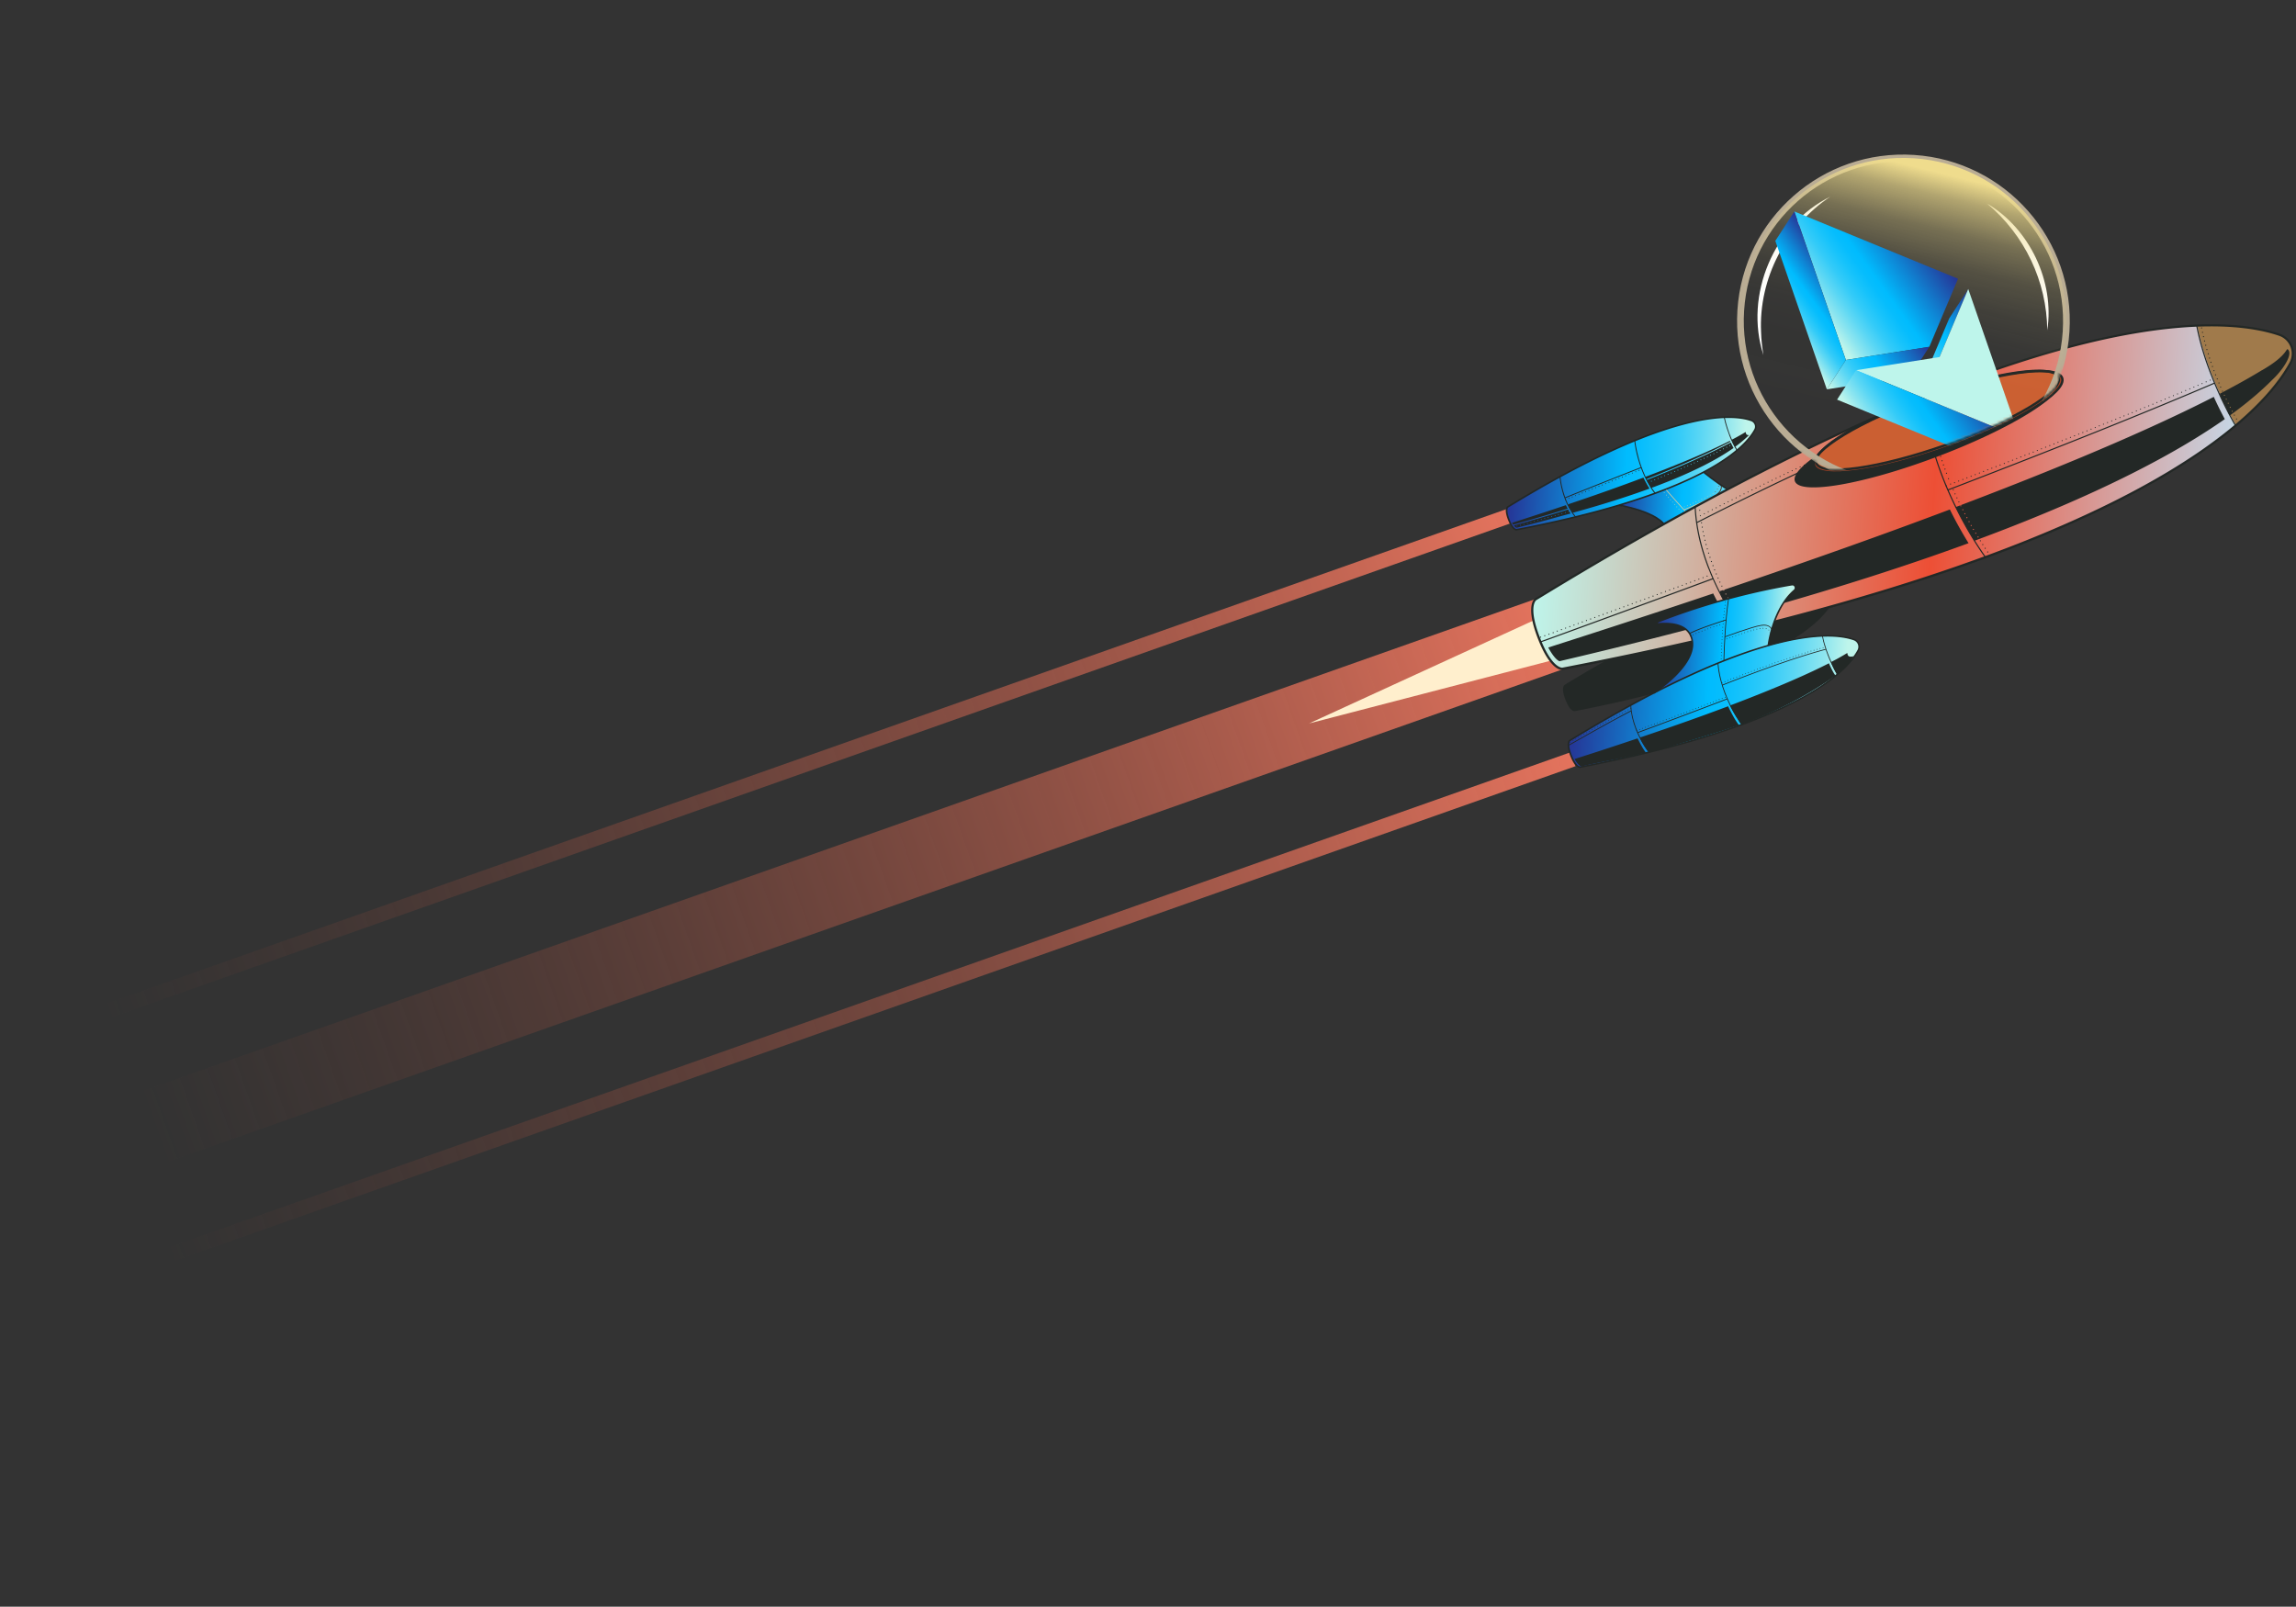 <svg xmlns="http://www.w3.org/2000/svg" width="763" height="534" fill="none"><rect width="100%" height="100%" fill="#333333" stroke="none"/><g clip-path="url(#a)"><path fill="url(#b)" d="M501.06 169.049 33.935 334.033l1.636 4.629 467.126-164.984z"/><path fill="url(#c)" d="M521.952 250.015 54.826 414.999l1.637 4.629 467.126-164.984z"/><path fill="url(#d)" d="M513.108 198.081 45.982 363.065l8.346 23.606 467.126-164.985z"/><path fill="#FFEFCD" d="m515.765 203.395 6.103 14.487-86.838 22.563z"/></g><path fill="#232826" d="M607.435 196.55a2.64 2.64 0 0 1 1.611 1.551 2.7 2.7 0 0 1-.142 2.233c-3.554 6.556-19.03 23.182-85.568 36.015-.268.043-1.614.079-3.116-3.809s-.489-4.78-.256-4.928c57.818-35.365 80.44-33.494 87.491-31.061z"/><path fill="#C9CDA9" d="m582.386 165.881-31.245 19.329s4.944-3.775 2.723-9.502-16.644-7.865-16.644-7.865l27.29-12.208s12.348 10.723 17.876 10.246"/><path fill="url(#e)" d="m564.51 155.635-27.29 12.208s14.477 2.243 16.644 7.865-2.723 9.502-2.723 9.502l31.245-19.329c-2.579.22-6.633-1.999-10.246-4.413.122.639.081 1.921-1.873 3.2-2.083 1.372-7.899 3.807-10.429 4.845 2.987 3.291 4.933 5.353 4.972 5.376l-.194.171s-5.323-5.623-11.869-13.138l.194-.171a532 532 0 0 0 6.707 7.546c2.488-1.02 8.388-3.49 10.471-4.863 2.294-1.502 1.796-2.94 1.67-3.213-.273-.181-.526-.36-.8-.541-.063.037-.143.011-.18-.052l.005-.081c-3.526-2.491-6.325-4.914-6.325-4.914zm-4.801 12.709s.142.009.158.071c.037.064-.009.142-.071.158-.063.037-.142-.009-.179-.072-.036-.064.009-.142.073-.179zm.962-.407s.142.01.179.073c.037.064-.009.142-.072.179-.064.036-.142-.009-.159-.072 0 0 .009-.142.073-.178zm.963-.406s.142.009.179.073c.036.063-.01.142-.073.179-.063.036-.142-.01-.179-.073 0 0 .009-.142.073-.179m.964-.426s.142.009.178.072c.037.064-.009.142-.072.179-.064.037-.142-.009-.179-.073 0 0 .009-.142.073-.178m.962-.407s.142.01.179.073c.037.064-.009.142-.073.179-.063.036-.142-.009-.178-.073 0 0 .009-.142.072-.179m.964-.426s.142.009.179.073c.036.063-.009.142-.073.178-.063.037-.142-.009-.178-.072 0 0 .009-.142.072-.179m.945-.448s.142.009.179.072a.16.16 0 0 1-.073.179c-.063.037-.142-.009-.179-.073 0 0 .01-.142.073-.178m.945-.448s.142.009.18.052c.036.064-.009.142-.052.18-.064.037-.142-.009-.18-.052 0 0 .009-.142.072-.179zm.945-.449s.142.01.18.053c.036.063-.009.142-.053.18-.063.037-.142-.009-.18-.053 0 0 .01-.142.053-.18m.907-.491s.143-.011.179.053a.13.13 0 0 1-.052.18c-.063.036-.142-.01-.18-.053 0 0 .009-.142.053-.18m.909-.532s.145-.031.181.032c.037.064.032.145-.032.182-.063.036-.143.011-.181-.033l.001-.02a.16.16 0 0 1 .051-.16zm.793-.621s.146-.052.182.012a.13.13 0 0 1-.011.183c-.045.058-.126.053-.183-.012 0 0 .002-.02-.017-.042-.018-.042.006-.102.029-.141m.846-.821s.074.127.05.186q-.067.088-.187.05c-.02-.002-.038-.044-.057-.065l.008-.122a.16.16 0 0 1 .186-.049m.287-.98s.118.069.112.15-.068.118-.149.113c-.041-.003-.079-.046-.096-.088l.003-.061c.006-.081.069-.118.15-.113zm-7.377 13.826s.053.125-.011.182q-.098.085-.183-.012s-.019-.021-.018-.041c-.017-.042.007-.102.03-.141.044-.058.125-.053.182.012m-.908-.772s.126-.053.183.011a.13.13 0 0 1-.012.183.127.127 0 0 1-.182-.012s-.019-.021-.018-.042c-.018-.042.007-.101.029-.14m-.725-.761s.146-.051.183.012c.058.045.053.126-.012.183q-.098.085-.182-.012s.001-.02-.018-.042c-.018-.042.006-.101.029-.141m-.704-.779s.146-.051.183.012c.058.045.053.126-.012.183-.044.058-.125.053-.182-.012 0 0 .001-.02-.018-.042-.018-.042.007-.101.029-.141m-.705-.759s.126-.053.183.012c.058.045.053.126-.012.183q-.096.085-.182-.012s-.019-.021-.018-.042c-.018-.042.007-.101.029-.141m-.724-.78s.145-.031.183.012a.127.127 0 0 1-.012.182q-.096.085-.182-.011s-.019-.022-.018-.042c-.018-.042.007-.102.029-.141m-.683-.778s.125-.053.182.012c.059.045.052.146-.011.183-.045.058-.146.051-.183-.012 0 0-.019-.022-.017-.042-.018-.042.006-.102.029-.141m-.724-.78s.146-.052.182.012c.059.044.032.144-.011.182a.13.13 0 0 1-.183-.012s-.019-.021-.017-.042c-.018-.041.006-.101.029-.14m-.521-.768s.031.145-.012.183c-.044.058-.146.052-.182-.012 0 0-.019-.021-.018-.042-.018-.042.006-.101.029-.14.045-.059.126-.053.183.011m-.888-.77s.146-.052.183.012c.058.044.053.125-.012.182-.044.058-.126.053-.183-.012 0 0-.018-.021-.017-.042-.018-.041.006-.101.029-.14m-.704-.779s.146-.052.183.011q.086.097-.012.183c-.044.058-.125.053-.182-.012 0 0-.019-.021-.018-.042-.018-.042.007-.101.029-.14m-.682-.799s.145-.031.183.012c.058.045.031.145-.012.183s-.144.031-.182-.012c0 0 .001-.02-.018-.042-.018-.042.006-.101.029-.141m-.704-.779s.146-.051.183.012c.037.064.052.146-.012.183-.063.036-.144.031-.182-.012 0 0-.019-.022-.018-.042-.018-.042.007-.101.029-.141m-.683-.778s.145-.031.183.012c.058.045.051.146-.012.183-.045.058-.126.053-.183-.012 0 0-.019-.022-.017-.042-.018-.042.006-.101.029-.141m-.704-.779s.146-.051.183.012c.036.064.052.146-.012.183-.063.036-.146.051-.182-.012 0 0-.019-.022-.018-.042-.018-.042.006-.101.029-.141m-.702-.799s.146-.052.182.012c.059.044.053.125-.011.182-.065.057-.146.052-.183-.012 0 0 .001-.02-.018-.041-.017-.042.007-.102.03-.141m-.684-.778s.145-.031.183.012a.13.13 0 0 1-.012.182.13.13 0 0 1-.182-.011s-.019-.022-.018-.042c-.018-.042.007-.102.029-.141"/><path fill="#232826" d="M537.126 168.007c.142.009 14.353 2.295 16.451 7.709 2.115 5.477-2.45 9.052-2.643 9.203l.32.408s5.078-3.95 2.804-9.804c-2.202-5.706-16.253-7.941-16.858-8.041zM564.284 155.712c.501.44 12.506 10.794 18.074 10.319l-.048-.512c-5.365.467-17.56-10.082-17.676-10.192l-.351.406z"/><path fill="#232826" d="M569.951 163.437s.007-.102.03-.141c0 0 .145-.052.182.012 0 0 .053.126-.011.183 0 0-.126.053-.183-.012 0 0 .001-.02-.018-.042m.662-.793.008-.122s.127-.073.186-.049c0 0 .073.127.049.187 0 0-.106.075-.186.049-.02-.001-.038-.043-.057-.065m.367-.975.004-.06s.069-.118.15-.113c0 0 .118.069.113.15 0 0-.069.118-.15.113-.041-.003-.079-.046-.096-.088zM571.997 161.06l-.233.127s.746 1.414-1.184 2.919l.214.157c2.04-1.641 1.201-3.183 1.203-3.203"/><path fill="url(#f)" d="M583.196 142.815c-3.044 5.587-16.93 21.246-79.228 33.231 0 0-1.194.208-2.577-3.345-1.383-3.552-.364-4.199-.364-4.199 54.132-33.088 74.944-30.861 80.959-28.76 1.256.428 1.834 1.912 1.188 3.092z"/><path fill="url(#g)" d="M501.032 168.48s-.976.63.295 4.012c-.674-1.898.337-2.423.337-2.423 55.861-28.595 75.204-30.17 80.592-29.719.567.037.918.284 1.06.619-.229-.565-.686-1.063-1.304-1.266-6.016-2.101-26.828-4.308-80.958 28.759z"/><path fill="#232826" d="M575.565 146.121c-.187.049.315 1.121.533 1.542.163.317.516.849.603.773l.449-.338a37 37 0 0 0 4.114-3.522c-.269.064-.553.046-.767-.111-.253-.179-.352-.553-.37-.9a72 72 0 0 1-4.056 2.283c-.169.091-.317.183-.505.253zM521.141 167.615c-.247.045.746 1.718 1.135 2.334.11.191.256.445.459.458.186-.049.373-.098.561-.167 9.781-2.685 17.973-5.331 24.873-7.857a39 39 0 0 1-2.027-3.655c-6.864 2.589-14.949 5.486-24.48 8.697-.186.049-.353.119-.54.168zM519.983 165.341l.105.272a2091 2091 0 0 1 25.403-10.103l-.105-.272a2454 2454 0 0 0-25.403 10.103M520.137 166.123s.011-.162.074-.199c0 0 .162.011.198.095 0 0-.011.162-.074.198 0 0-.162-.01-.199-.074zm1.109-.457s.01-.163.073-.199c0 0 .163.01.199.074 0 0-.01.162-.094.197 0 0-.162-.01-.199-.074zm1.107-.438s.01-.162.073-.199c0 0 .163.011.199.074 0 0-.01.163-.094.198 0 0-.162-.011-.199-.074zm1.107-.437s.01-.162.074-.199c0 0 .162.011.198.074 0 0-.01.162-.073.199 0 0-.163-.011-.198-.094zm1.108-.458s.01-.162.074-.199c0 0 .162.011.199.074 0 0-.011.163-.094.198 0 0-.162-.011-.198-.094zm1.107-.437s.01-.162.094-.198c0 0 .162.011.198.095 0 0-.011.162-.074.199 0 0-.162-.011-.199-.074zm1.107-.437s.01-.163.094-.198c0 0 .162.011.198.094 0 0-.011.163-.074.199 0 0-.162-.01-.199-.074zm1.108-.458s.011-.162.074-.199c0 0 .162.011.198.094 0 0-.01.163-.074.199-.084.036-.162-.01-.199-.074zm1.108-.437s.01-.163.094-.198c0 0 .162.011.197.094 0 0-.01.163-.074.199 0 0-.162-.01-.198-.074zm1.107-.438s.01-.162.094-.197c0 0 .162.01.197.094 0 0-.01.162-.074.199-.063.037-.162-.011-.198-.074zm1.108-.457s.01-.163.094-.198c0 0 .162.011.198.094 0 0-.011.163-.074.199-.084.036-.162-.01-.199-.074zm1.107-.438s.01-.162.094-.197c0 0 .162.01.198.094 0 0-.011.162-.074.199-.084.035-.162-.011-.199-.074zm1.107-.437s.01-.162.094-.197c0 0 .162.01.198.094 0 0-.011.162-.074.199 0 0-.162-.011-.199-.074zm1.107-.437s.01-.163.094-.198c0 0 .162.011.198.094 0 0-.011.163-.074.199 0 0-.162-.01-.199-.074zm1.108-.458s.011-.162.094-.197c0 0 .163.01.198.094 0 0-.01.162-.074.199 0 0-.162-.011-.199-.074zm1.126-.416s.011-.162.094-.197c0 0 .163.01.198.094 0 0-.01.162-.074.199 0 0-.162-.011-.199-.074zm1.109-.457s.01-.162.094-.198c0 0 .162.011.197.095 0 0-.01.162-.073.198-.084.036-.163-.01-.199-.074zm1.107-.438s.01-.162.094-.197c0 0 .162.01.197.094 0 0-.01.162-.094.198-.063.036-.162-.011-.197-.095m1.107-.437s.01-.162.094-.197c0 0 .162.01.197.094 0 0-.01.162-.094.197-.063.037-.162-.01-.197-.094m1.107-.437s.01-.162.092-.177c0 0 .163.01.199.074 0 0-.01.162-.073.198 0 0-.163-.01-.198-.094zm1.107-.438s.01-.162.093-.177c0 0 .162.011.198.074 0 0-.01.162-.073.199 0 0-.163-.01-.198-.094zm1.127-.436s.01-.162.093-.177c0 0 .162.011.199.074 0 0-.011.162-.074.199 0 0-.162-.01-.198-.094zm1.107-.437s.01-.162.094-.197c0 0 .162.01.198.094 0 0-.011.162-.094.197-.064.037-.162-.01-.198-.094M575.138 147.087c-6.766 3.593-16.136 7.792-27.938 12.463.126.253.254.485.382.718 0 0 .001-.02.022-.039.084-.036.163.01.199.074.036.083-.01.162-.073.198.346.634.697 1.207.993 1.674.082-.015.146-.051.229-.087.188-.069.355-.14.542-.189 13.328-4.959 21.534-9.437 26.587-12.999-.254-.485-.582-1.097-.922-1.832zm-26.406 12.706s.162.01.199.074c.035.083-.011.162-.074.198-.084.036-.162-.01-.199-.074-.035-.083.01-.162.074-.198m1.108-.458s.162.01.199.074c.036.084-.01.162-.074.199-.083.035-.162-.011-.198-.074-.036-.084.01-.162.073-.199m1.109-.458s.162.011.199.074c.035.084-.011.163-.074.199-.064.037-.162-.01-.199-.074-.035-.084.01-.162.074-.199m1.086-.438s.163.01.199.074c.036.084-.01.162-.073.199-.064.036-.163-.011-.199-.074-.036-.084.01-.163.073-.199m1.11-.478s.162.01.199.074c.035.084-.01.162-.074.199-.063.036-.162-.011-.199-.074-.035-.084.011-.163.074-.199m1.109-.458s.162.011.198.074c.036.084-.01.163-.073.199-.064.037-.162-.01-.199-.074-.036-.084.01-.162.074-.199m1.088-.459s.162.011.199.074c.035.084-.011.163-.074.199-.064.037-.162-.01-.199-.074-.035-.084.01-.162.074-.199m1.109-.478s.163.011.199.074c.037.064-.01.163-.073.199-.064.037-.163-.01-.199-.074 0 0 .01-.162.073-.199m1.088-.458s.163.01.199.074c.036.083-.01.162-.073.198-.084.036-.163-.01-.199-.074-.036-.083.01-.162.073-.198m1.09-.48s.162.011.199.074c.035.084-.011.163-.074.199-.084.036-.162-.01-.199-.074 0 0 .01-.162.074-.199m1.089-.479s.163.011.199.074c.036.084-.01.162-.074.199-.083.035-.162-.01-.198-.074-.037-.063.01-.162.073-.199m1.09-.479s.162.01.199.074c.035.084-.011.162-.074.199-.064.037-.162-.011-.199-.074 0 0 .01-.162.074-.199m1.089-.479s.162.01.199.074c.037.063-.01.162-.074.199-.083.035-.162-.011-.199-.074-.035-.084.011-.163.074-.199m1.091-.5s.162.011.199.074c.035.084-.011.163-.074.199-.084.036-.162-.01-.199-.074 0 0 .01-.162.074-.199m1.09-.499s.163.01.199.074c.036.084-.01.162-.073.199-.064.036-.163-.011-.199-.074 0 0 .01-.163.073-.199m1.091-.5s.162.011.199.074c.035.084-.01.163-.074.199 0 0-.162-.01-.199-.074 0 0 .011-.162.074-.199m1.071-.5s.162.01.199.074c.035.083-.011.162-.074.198-.064.037-.162-.01-.199-.074 0 0 .01-.162.074-.198m1.09-.5s.163.011.199.074c.037.064-.01.162-.074.199-.083.035-.162-.011-.198-.074 0 0 .01-.162.073-.199m1.072-.521s.162.01.199.074c.035.084-.01.162-.074.199-.084.035-.162-.011-.199-.074 0 0 .011-.162.074-.199m1.072-.521s.162.01.199.074c.035.084-.011.162-.074.199-.084.035-.162-.011-.199-.074-.037-.064.01-.163.074-.199m1.071-.521s.163.01.199.074c.036.084-.01.162-.073.199-.064.036-.163-.011-.199-.074 0 0 .01-.163.073-.199m1.053-.543s.162.011.199.074c.035.084-.01.162-.074.199-.083.035-.162-.011-.199-.074 0 0 .011-.162.074-.199m1.073-.541s.162.01.199.074c.037.063.01.163-.074.199-.063.036-.162-.011-.199-.074-.036-.064.011-.163.074-.199m1.053-.543s.162.011.2.054c.035.084-.01.162-.053.2-.084.035-.163-.011-.199-.074-.037-.064.009-.142.072-.179zm1.054-.563s.163-.01.2.054c.035.084-.01.162-.074.199-.063.036-.163.009-.2-.054-.037-.064.009-.142.073-.179z"/><path fill="#232826" d="M574.869 146.501c.054.106.109.211.143.315-6.745 3.595-16.135 7.791-27.937 12.463l-.38-.758.21-.088c.187-.069.355-.14.521-.19 13.438-5.095 21.992-8.959 27.443-11.742M547.137 159.582l-.106-.274.041.003c.035.084.09.191.146.277-.02-.002-.041-.003-.062.016zM547.556 160.444s.008-.123.052-.161c.035.084.092.17.127.255-.083.015-.163-.011-.18-.074zM521.14 169.326a618 618 0 0 1-18.074 5.323c.284.344.609.67.889.75 6.635-1.545 12.402-3.227 17.996-4.738-.24-.382-.518-.827-.811-1.335m.056.716s.012-.182.094-.197c.083-.015.162.01.178.093.015.082-.011.162-.093.177 0 0-.162-.011-.177-.093zm-1.142.354s.011-.183.094-.198c.082-.015.162.011.177.093.015.083-.01.162-.093.177-.082.015-.162-.01-.177-.093zm-1.141.333s.011-.183.094-.198c.082-.015.162.011.177.093.015.083-.01.163-.093.178-.082.015-.162-.011-.177-.093zm-1.141.333s.011-.182.094-.197c.082-.015.162.01.176.113.015.082-.011.162-.093.177s-.162-.01-.177-.093m-1.141.333s.01-.162.114-.196c.082-.015.162.011.177.093.015.083-.01.162-.093.177-.082.015-.162-.01-.177-.093zm-1.142.334s.012-.183.095-.198c.082-.015.162.011.177.093s-.01.162-.093.177c-.082.015-.162-.01-.177-.093zm-1.161.331s.012-.182.094-.197c.083-.015.162.01.196.114.016.083-.01.163-.092.178-.083.015-.162-.011-.178-.093zm-10.072 2.768s-.01.162-.092.177c-.083.015-.142-.009-.178-.093 0 0 .012-.183.094-.198.083-.015.162.011.176.114m1.16-.312s-.01.162-.092.177c-.083.015-.142-.009-.178-.093 0 0 .012-.182.094-.197.083-.015.163.01.176.113m1.14-.313s-.01.162-.093.177c-.082.015-.162-.01-.177-.093 0 0 .01-.162.093-.177.082-.015.162.011.177.093m1.16-.311s-.01.162-.092.177c-.083.015-.142-.009-.178-.093 0 0 .012-.183.094-.198.083-.015.162.011.176.114m1.16-.312s-.01.162-.092.177c-.083.015-.163-.01-.178-.093-.015-.082.011-.162.093-.177s.162.011.177.093m1.14-.313s-.01.162-.093.177c-.082.015-.142-.009-.177-.093 0 0 .012-.182.094-.197s.162.01.176.113m1.162-.332s-.011.162-.093.177c-.083.015-.162-.01-.178-.093-.015-.082.011-.162.093-.177.083-.015.162.011.178.093m1.139-.313s-.01.162-.092.177c-.083.016-.142-.009-.178-.092 0 0 .012-.183.094-.198.083-.015.162.011.178.093zm1.162-.332s-.011.163-.115.197c-.082.015-.142-.01-.177-.093 0 0 .012-.183.094-.198s.162.011.177.093zM502.429 173.772l.582-.186a1174 1174 0 0 0 17.365-5.695c.197.42.417.801.618 1.16a519 519 0 0 1-18.134 5.319c-.243-.342-.429-.618-.429-.618z"/><path fill="#232826" d="M545.565 156.194c1.017 2.593 2.409 5.374 4.349 7.864l.236-.189c-5.727-7.342-6.744-17.292-6.738-17.394l-.307.021s.446 4.533 2.46 9.698M574.66 144.697c.63 1.631 1.434 3.395 2.451 5.03l.254-.146c-2.993-4.841-4.204-10.789-4.2-10.85l-.289.062s.541 2.705 1.803 5.926zM520.065 165.965c.77 1.986 1.858 4.095 3.41 5.969l.236-.189c-4.561-5.493-5.133-13.152-5.128-13.233l-.307.02s.266 3.503 1.789 7.433"/><path fill="#232826" d="M500.898 168.27c53.665-32.798 74.65-31.07 81.184-28.792a2.42 2.42 0 0 1 1.477 1.42c.263.669.216 1.42-.13 2.049-3.299 6.08-17.637 21.487-79.419 33.368-.144.031-1.435.151-2.872-3.507-1.416-3.657-.368-4.444-.262-4.519zm3.023 7.53c61.554-11.834 75.782-27.106 79.056-33.106.275-.492.313-1.08.102-1.603a1.94 1.94 0 0 0-1.151-1.114c-6.474-2.253-27.279-3.929-80.733 28.74 0 0-.796.682.444 3.9 1.241 3.217 2.282 3.183 2.282 3.183"/><path fill="url(#h)" d="M761.142 120.692c-9.276 17.089-51.684 64.924-241.919 101.604 0 0-3.624.642-7.857-10.229s-1.094-12.848-1.094-12.848C675.57 98.098 739.125 104.88 757.49 111.245c3.844 1.329 5.592 5.844 3.653 9.427z"/><path fill="#A07A4B" d="M730.212 108.157c3.149 16.693 12.314 32.287 12.848 33.178 10.286-8.669 15.49-15.874 18.096-20.658 1.939-3.584.191-8.1-3.652-9.449-5.14-1.78-13.819-3.605-27.292-3.071"/><path fill="#232826" d="M510.11 198.902c71.208-43.567 131.368-71.933 178.801-84.311 39.358-10.271 59.957-6.696 68.722-3.663a6.97 6.97 0 0 1 4.218 4.084c.732 1.922.615 4.074-.375 5.865-4.43 8.17-17.252 24.683-53.254 43.608-43.375 22.809-106.944 42.375-188.921 58.183-.165.03-3.986.577-8.249-10.459-4.264-11.036-1.091-13.215-.942-13.307m250.717-78.373a6.28 6.28 0 0 0 .335-5.256 6.22 6.22 0 0 0-3.776-3.668c-8.705-3.009-29.123-6.552-68.295 3.67-47.35 12.363-107.428 40.714-178.592 84.223-.022.019-2.778 2.062 1.244 12.41 4.001 10.346 7.422 10.017 7.444 9.998 81.895-15.792 145.401-35.342 188.712-58.094 35.811-18.815 48.543-35.191 52.928-43.283"/><path fill="#232826" d="M514.514 215.195s2.009 3.92 3.739 4.562c20.234-4.743 38.796-9.431 55.847-14.074a88 88 0 0 1-4.775-8.439 3689 3689 0 0 1-53.045 17.393l-1.746.56zM645.346 158.54c6.083 15.722 14.241 26.687 14.354 26.837l.299-.226c-.188-.236-18.454-24.819-20.629-53.273l-.369.037c.734 9.567 3.287 18.701 6.345 26.625M734.63 124.525c3.793 9.805 8.064 16.91 8.118 17.016l.318-.184c-.092-.169-9.644-16.095-12.868-33.222l-.371.078c1.078 5.756 2.878 11.377 4.802 16.332zM567.748 189.019c4.651 12.001 11.128 20.268 11.222 20.396l.279-.226c-.15-.193-14.668-18.724-15.718-40.562l-.368.017c.345 7.36 2.22 14.351 4.563 20.394z"/><path fill="#232826" d="M739.342 139.309a122 122 0 0 1-3.662-7.409c-16.628 8.519-42.812 20.33-83.814 35.887-.523.211-1.065.42-1.607.609l-.313.123a126 126 0 0 0 6.209 11.201c.228-.067.124-.033.334-.121.563-.208 1.084-.399 1.626-.608 40.671-15.151 65.754-28.847 81.206-39.683zm-82.099 38.994s.205-.027.261.058a.19.19 0 0 1-.057.261.193.193 0 0 1-.261-.058l-.019-.021c-.036-.084.011-.183.075-.22zm-.775-1.252s.205-.028.261.057a.193.193 0 0 1-.058.261.19.19 0 0 1-.261-.057l.002-.021c-.036-.083.011-.182.075-.219zm-.754-1.272s.205-.027.241.057a.193.193 0 0 1-.058.261.193.193 0 0 1-.261-.058c-.034-.104.013-.203.077-.239zm-.732-1.29s.205-.028.239.077c.056.085.007.204-.076.239-.085.056-.206.028-.24-.077l.002-.02c-.036-.084.011-.182.095-.218zm-.712-1.289s.205-.028.239.077c.034.104.008.204-.077.259s-.205.008-.24-.076c-.034-.104.013-.203.098-.259zm-2.578-4.915s-.204.008-.24-.076c-.035-.084.013-.203.077-.24.083-.035.204-.007.239.077.056.085.007.204-.076.239m.649 1.306s-.204.007-.239-.077c0 0 .013-.203.078-.26.083-.035.202.013.259.078.036.084.008.204-.076.24zm.69 1.328s-.205.007-.26-.078c0 0 .013-.203.077-.26a.22.22 0 0 1 .26.078c.056.085.008.204-.077.26m.69 1.308s-.204.007-.26-.078a.25.25 0 0 1 .078-.26c.085-.055.204-.007.26.078.055.085.007.204-.078.26M646.022 154.467s-.013.202-.117.236c-.084.036-.203-.013-.237-.117 0 0 .013-.203.117-.237a.18.18 0 0 1 .237.118M649.873 164.048s-.013.204-.098.26c-.104.034-.203-.013-.239-.097 0 0 .013-.204.097-.24.104-.034.203.014.259.099zM646.531 155.844s-.013.203-.117.237c-.084.035-.203-.013-.237-.117 0 0 .013-.203.117-.237s.203.013.238.097zM647.695 159.037s-.013.203-.097.239a.2.2 0 0 1-.239-.097c-.034-.105.013-.204.097-.239.104-.035.203.013.239.097M647.052 157.222s-.013.203-.116.237-.203-.013-.239-.097c-.034-.104.013-.203.097-.238.104-.034.203.013.238.097zM649.288 162.708s-.013.203-.097.239c-.105.034-.204-.013-.239-.097-.036-.085.013-.204.097-.24.084-.035.203.014.239.098M650.498 165.395s-.013.204-.097.239-.204.007-.24-.077c0 0 .013-.203.097-.239s.203.013.259.099zM659.885 182.128s.028.206-.057.262a.193.193 0 0 1-.261-.058l.003-.041s-.031-.165.054-.22c.085-.056.206-.028.263.037zM661.569 184.537s.049.187-.037.264c-.085.055-.208.047-.265-.018l.003-.04s-.03-.166.035-.223c.085-.056.207-.048.242.036zM659.076 180.894s.027.205-.057.261a.193.193 0 0 1-.261-.058l.002-.04s-.01-.164.055-.221c.085-.056.205-.027.241.056zM651.129 166.725s-.013.203-.077.24c-.084.035-.204.007-.24-.077 0 0 .013-.204.097-.239s.204.013.24.077zM658.256 179.636s.027.205-.058.261a.193.193 0 0 1-.261-.058l.003-.04s-.01-.164.055-.221c.085-.055.205-.027.24.057zM660.707 183.343s.028.206-.057.262c-.085.055-.185.028-.263-.038 0 0 .002-.02-.017-.042-.036-.083.01-.162.075-.219a.214.214 0 0 1 .262.037M641.458 135.863a.187.187 0 0 1-.156.214c-.081-.005-.182-.032-.197-.114l.003-.041a.187.187 0 1 1 .37-.057zM641.671 137.325s-.053.2-.156.214c-.081-.006-.161-.031-.196-.115l.003-.041s.033-.201.135-.215a.187.187 0 0 1 .214.157M641.901 138.784s-.054.2-.156.214c-.083.015-.163-.011-.197-.115l.003-.04s.033-.202.136-.216.201.034.215.137zM642.153 140.228s-.053.2-.156.214c-.082.015-.181-.032-.196-.115-.013-.123.055-.22.157-.234s.202.033.214.157zM641.097 132.946s-.053.201-.155.194c-.081-.005-.161-.031-.196-.114l.003-.041c.006-.101.073-.199.156-.214.101.007.199.074.192.175M640.964 131.47c-.007.102-.074.199-.175.192a.25.25 0 0 1-.197-.114l.003-.041c.006-.101.074-.199.175-.192s.199.074.192.175zM641.263 134.403s-.054.201-.156.214a.25.25 0 0 1-.197-.114l.003-.041s.033-.201.156-.214c.101.007.2.054.214.157zM645.546 153.069s-.013.203-.117.237-.202-.013-.236-.117c0 0 .012-.203.116-.237s.203.013.237.117M642.453 141.677s-.033.202-.136.216a.21.21 0 0 1-.218-.116l.002-.021c-.014-.103.033-.202.136-.216s.202.034.216.137M643.835 147.416s-.013.203-.138.236c-.103.034-.202-.013-.215-.136-.034-.104.013-.203.136-.215.104-.034.203.013.237.117zM643.459 146.002s-.033.201-.135.215-.183-.012-.217-.116c-.013-.123.014-.223.138-.256.103-.014.202.034.216.136zM643.103 144.556s-.033.202-.135.215c-.084.036-.183-.012-.217-.116-.013-.123.034-.221.137-.235s.203.013.236.137zM642.763 143.125s-.033.201-.136.215c-.082.015-.182-.012-.216-.116-.013-.123.034-.222.138-.256.103-.014.202.034.215.136zM645.087 151.65s-.013.203-.117.237c-.083.035-.202-.013-.236-.117s.014-.223.116-.237c.104-.034.203.013.237.117M644.644 150.259s-.013.203-.117.237c-.083.035-.182-.012-.216-.116s.014-.223.117-.237c.083-.035.202.013.236.118zM644.231 148.845s-.013.203-.136.215c-.104.034-.183-.012-.217-.116s.015-.223.138-.235c.103-.034.202.013.236.117zM572.681 196.172l.005-.081c-.354.119-.708.239-1.04.34-.783.153 2.313 5.243 3.474 7.152.369.594.98 1.551 1.065 1.495.579-.146 1.513-.411 2.092-.557 29.844-8.232 54.892-16.286 75.907-23.99a134 134 0 0 1-6.209-11.2c-20.946 7.912-45.635 16.722-74.707 26.573a4 4 0 0 0-.292.104s.041.002.038.043c.036.084.007.204-.076.239a.22.22 0 0 1-.26-.078zm4.45 7.48s.205-.027.261.058a.19.19 0 0 1-.057.261.193.193 0 0 1-.261-.058l.002-.04s-.01-.164.055-.221m-.775-1.252s.205-.028.261.057a.193.193 0 0 1-.058.261.19.19 0 0 1-.261-.057l.002-.02c-.036-.084.011-.183.075-.22zm-.755-1.251s.205-.028.261.057a.195.195 0 0 1-.058.262.193.193 0 0 1-.261-.058c-.034-.104.013-.203.077-.24zm-.753-1.292s.206-.027.26.078c.056.085.028.206-.078.26-.085.056-.205.027-.259-.078 0 0 .013-.203.076-.24zm-.712-1.289s.204-.007.24.077c.055.085.007.204-.078.26-.085.055-.205.027-.239-.077a.22.22 0 0 1 .098-.258zm-.71-1.309s.204-.007.259.078.008.204-.077.26c-.084.035-.204.007-.24-.077-.055-.085-.007-.204.077-.239zM571.722 193.395s-.013.203-.096.238c-.084.035-.204.007-.24-.077 0 0 .013-.202.098-.258.084-.035.203.013.238.097M572.371 194.726s-.013.203-.077.24c-.084.035-.204.007-.24-.077 0 0 .013-.204.097-.239s.205-.007.24.077zM570.531 190.69s-.013.204-.097.239-.203-.013-.239-.097.013-.204.097-.239c.104-.034.203.013.239.097M571.121 192.031s-.013.204-.098.26c-.104.034-.204-.014-.239-.098 0 0 .013-.203.097-.239a.196.196 0 0 1 .239.098zM569.968 189.328s-.013.203-.097.239c-.104.034-.203-.013-.238-.097-.036-.084.012-.204.096-.239s.204.013.239.097M578.191 204.984s.027.206-.056.241a.19.19 0 0 1-.261-.058l.002-.04s-.03-.165.055-.221a.193.193 0 0 1 .261.058zM569.428 187.948s-.013.203-.096.238c-.084.036-.203-.013-.237-.117-.036-.084.013-.203.117-.237s.202.013.238.097zM579.864 207.418s.048.207-.037.262-.207.048-.242-.036c0 0 .001-.02-.018-.042-.035-.084.011-.162.075-.219.085-.056.206-.027.263.037zM579.026 206.202s.028.205-.057.261-.205.027-.262-.037c0 0 .001-.021-.018-.042-.035-.084.01-.163.075-.219a.21.21 0 0 1 .262.037M580.745 208.596s.05.187-.017.264a.21.21 0 0 1-.264-.017l-.038-.043c-.037-.064.01-.163.055-.221.085-.056.207-.048.264.017M566.133 176.643s-.034.202-.157.214a.204.204 0 0 1-.216-.116l.001-.02a.187.187 0 0 1 .156-.214c.103-.014.202.034.214.157zM565.868 175.178s-.054.2-.156.214c-.081-.006-.181-.032-.196-.115l.002-.04a.187.187 0 0 1 .156-.214c.103-.014.2.053.214.156zM565.635 173.74s-.053.201-.156.214c-.081-.005-.181-.032-.196-.114l.003-.041a.187.187 0 0 1 .156-.214c.102-.014.2.054.214.157zM565.024 169.582c-.006.102-.073.199-.175.192-.081-.005-.159-.051-.176-.113l.003-.04a.2.2 0 0 1 .175-.193c.101.007.199.074.192.176zM566.441 178.09s-.033.202-.136.216a.21.21 0 0 1-.217-.116c-.012-.123.035-.222.139-.256.103-.014.201.033.215.136zM567.147 180.93s-.013.203-.137.236c-.083.015-.183-.012-.217-.116-.012-.123.014-.223.138-.256.084-.035.202.034.216.136M567.983 183.777s-.013.203-.117.237c-.084.035-.203-.013-.237-.117s.014-.223.117-.237c.104-.034.203.013.237.117M567.54 182.363s-.013.203-.117.237c-.103.013-.203-.014-.217-.116-.034-.104.014-.223.117-.237.104-.034.203.013.237.117zM568.442 185.174s-.013.202-.117.236-.203-.013-.237-.117c0 0 .013-.203.117-.237.084-.035.203.014.237.118M568.922 186.569s-.013.203-.117.237c-.083.035-.202-.013-.236-.117-.035-.104.012-.203.096-.238.104-.034.203.013.237.117zM566.773 179.517s-.033.202-.137.236c-.102.013-.182-.012-.216-.116-.013-.123.034-.222.138-.256.103-.014.202.033.236.137zM647.352 163.025c37.152-14.278 66.967-26.22 88.613-35.513l-.142-.335c-21.645 9.293-51.461 21.235-88.592 35.514l.14.355zM511.967 213.519l3.396-1.206c18.781-6.851 36.938-13.497 53.955-19.81l-.12-.354c-17.017 6.313-35.174 12.959-53.955 19.809l-3.396 1.206zM563.746 173.534l.162.336c27.401-13.973 53.015-25.801 76.134-35.203l-.142-.335c-23.139 9.401-48.754 21.249-76.155 35.222zM646.599 161.528s.013-.203.097-.238c0 0 .203.013.238.097 0 0-.013.203-.097.238-.104.034-.202-.013-.238-.097m1.442-.579s.013-.202.097-.238c0 0 .202.013.238.097 0 0-.013.203-.097.238-.084.036-.203-.013-.238-.097m1.312-.465s.013-.202.097-.238c0 0 .203.013.238.097 0 0-.013.203-.096.238-.084.036-.203-.013-.239-.097m1.379-.542s.013-.203.096-.238c0 0 .203.013.239.097 0 0-.013.203-.097.238s-.203-.013-.238-.097m1.377-.522s.013-.203.096-.238c0 0 .203.013.239.097 0 0-.013.203-.097.238-.084.036-.203-.013-.238-.097m1.378-.542s.013-.203.097-.238c0 0 .203.013.238.097 0 0-.013.203-.097.238-.083.035-.202-.013-.238-.097m1.377-.522s.013-.203.097-.238c0 0 .203.013.238.097 0 0-.013.203-.097.238-.083.035-.202-.013-.238-.097m1.379-.542s.013-.203.096-.238c0 0 .203.013.238.097 0 0-.013.202-.096.238-.084.035-.203-.013-.238-.097m1.377-.522s.013-.203.096-.238c0 0 .203.013.238.097 0 0-.012.203-.096.238s-.203-.013-.238-.097m1.378-.542s.013-.203.097-.239c0 0 .202.014.238.097 0 0-.013.203-.097.239s-.203-.014-.238-.097m1.378-.543s.013-.202.097-.238c0 0 .203.013.238.097 0 0-.013.203-.096.238-.084.036-.203-.013-.239-.097m1.377-.521s.013-.203.097-.239c0 0 .203.013.238.097 0 0-.013.203-.096.238-.084.036-.203-.013-.239-.096m1.379-.543s.013-.203.096-.238c0 0 .203.013.239.097 0 0-.013.203-.097.238-.084.036-.203-.013-.238-.097m1.377-.522s.013-.203.097-.238c0 0 .202.013.238.097 0 0-.013.203-.097.238-.084.036-.203-.013-.238-.097m1.378-.542s.013-.203.097-.238c0 0 .203.013.237.117 0 0-.013.203-.097.238-.084.036-.203-.013-.238-.097zm1.379-.542s.013-.203.096-.238c0 0 .203.013.238.097 0 0-.013.202-.096.238-.084.035-.203-.013-.238-.097m1.356-.523s.013-.203.097-.239c0 0 .203.014.238.097 0 0-.013.203-.096.239-.084.035-.203-.014-.239-.097m1.379-.543s.013-.203.096-.238c0 0 .203.013.239.097 0 0-.013.203-.097.238 0 0-.203-.013-.238-.097m1.378-.542s.013-.203.097-.238c0 0 .202.013.238.097 0 0-.013.203-.097.238-.104.034-.203-.013-.238-.097m1.378-.542s.013-.203.097-.238c0 0 .203.013.238.097 0 0-.013.203-.096.238a.2.2 0 0 1-.239-.097m1.378-.522s.012-.203.096-.238c0 0 .203.013.238.097 0 0-.013.203-.096.238-.084.035-.203-.013-.238-.097m1.378-.542s.013-.203.097-.238c0 0 .202.013.238.096 0 0-.013.203-.097.239s-.203-.013-.238-.097m1.358-.544s.013-.203.097-.238c0 0 .202.013.238.097 0 0-.013.203-.097.238s-.203-.013-.238-.097m1.378-.542s.013-.203.097-.238c0 0 .203.013.238.097 0 0-.013.203-.097.238 0 0-.202-.013-.238-.097m1.379-.542s.013-.203.096-.239c0 0 .203.014.238.097 0 0-.012.203-.096.239s-.203-.014-.238-.097m1.378-.543s.013-.202.097-.238c0 0 .202.013.238.097 0 0-.013.203-.097.238 0 0-.203-.013-.238-.097m1.378-.542s.013-.203.097-.238c0 0 .203.013.238.097 0 0-.013.203-.096.238a.2.2 0 0 1-.239-.097m1.358-.543s.013-.203.097-.239c0 0 .203.014.238.097 0 0-.013.203-.096.239-.084.035-.203-.014-.239-.097m1.379-.543s.013-.202.096-.238c0 0 .203.013.239.097 0 0-.013.203-.097.238 0 0-.203-.013-.238-.097m1.378-.542s.013-.203.097-.238c0 0 .203.013.238.097 0 0-.013.203-.097.238 0 0-.202-.013-.238-.097m1.379-.542s.013-.203.096-.238c0 0 .203.013.238.097 0 0-.013.203-.096.238 0 0-.203-.013-.238-.097m1.358-.544s.013-.202.096-.238c0 0 .203.013.238.097 0 0-.013.203-.096.238-.084.036-.203-.013-.238-.097m1.378-.542s.013-.203.097-.238c0 0 .202.013.238.097 0 0-.013.203-.097.238s-.203-.013-.238-.097m1.378-.542s.013-.203.097-.238c0 0 .203.013.238.097 0 0-.013.203-.096.238a.2.2 0 0 1-.239-.097m1.358-.544s.013-.202.097-.238c0 0 .203.013.238.097 0 0-.013.203-.096.238-.084.036-.203-.013-.239-.097m1.38-.562s.013-.203.097-.238c0 0 .203.013.238.097 0 0-.013.203-.097.238 0 0-.203-.013-.238-.097m1.378-.542s.013-.203.097-.239c0 0 .203.014.238.097 0 0-.013.203-.096.239 0 0-.203-.014-.239-.097m1.36-.564s.013-.203.096-.238c0 0 .203.013.239.097 0 0-.013.202-.097.238 0 0-.203-.013-.238-.097m1.378-.542s.013-.203.097-.239c0 0 .203.014.238.097 0 0-.013.203-.097.239 0 0-.202-.014-.238-.097m1.358-.544s.013-.203.097-.238c0 0 .203.013.238.097 0 0-.013.203-.097.238 0 0-.202-.013-.238-.097m1.38-.562s.013-.203.097-.239c0 0 .202.013.238.097 0 0-.013.203-.097.238 0 0-.203-.013-.238-.096m1.358-.544s.013-.203.097-.238c0 0 .202.013.238.097 0 0-.013.203-.097.238s-.203-.013-.238-.097m1.38-.563s.013-.202.096-.238c0 0 .203.013.238.097 0 0-.012.203-.096.238 0 0-.203-.013-.238-.097m1.358-.543s.013-.203.096-.238c0 0 .203.013.239.097 0 0-.013.203-.097.238 0 0-.203-.013-.238-.097m1.379-.563s.013-.203.097-.238c0 0 .203.013.238.097 0 0-.013.203-.096.238 0 0-.203-.013-.239-.097m1.358-.543s.013-.203.097-.238c0 0 .203.013.238.097 0 0-.013.202-.096.238 0 0-.203-.013-.239-.097m1.36-.564s.013-.203.096-.238c0 0 .203.013.239.097 0 0-.013.203-.097.238 0 0-.203-.013-.238-.097m1.38-.563s.012-.202.096-.238c0 0 .203.013.238.097 0 0-.013.203-.096.238 0 0-.203-.013-.238-.097m1.359-.563s.013-.203.097-.239c0 0 .202.014.238.097 0 0-.013.203-.097.239 0 0-.203-.014-.238-.097m1.378-.543s.013-.202.097-.238c0 0 .203.013.238.097 0 0-.013.203-.097.238 0 0-.202-.013-.238-.097m1.36-.563s.013-.203.096-.239c0 0 .203.013.238.097 0 0-.013.203-.096.238 0 0-.203-.013-.238-.096m1.359-.564s.013-.203.097-.238c0 0 .202.013.238.096 0 0-.013.203-.097.239 0 0-.203-.013-.238-.097m1.38-.563s.013-.203.096-.238c0 0 .203.013.238.097 0 0-.012.203-.096.238 0 0-.203-.013-.238-.097m1.359-.564s.013-.203.097-.238c0 0 .202.013.238.097 0 0-.013.203-.097.238 0 0-.203-.013-.238-.097m1.361-.584s.013-.203.096-.238c0 0 .203.013.238.097 0 0-.012.203-.096.238 0 0-.203-.013-.238-.097m1.359-.564s.013-.202.097-.238c0 0 .202.013.238.097 0 0-.013.203-.097.238 0 0-.203-.013-.238-.097m1.38-.562s.013-.203.096-.238c0 0 .203.013.239.097 0 0-.013.202-.097.238 0 0-.203-.013-.238-.097m1.359-.564s.013-.203.097-.238c0 0 .203.013.238.097 0 0-.013.203-.097.238 0 0-.203-.013-.238-.097m1.341-.585s.012-.203.096-.239c0 0 .203.014.238.097 0 0-.013.203-.096.239 0 0-.203-.014-.238-.097m1.379-.563s.013-.203.097-.238c0 0 .203.013.238.097 0 0-.013.203-.097.238 0 0-.202-.013-.238-.097m1.36-.564s.012-.203.096-.238c0 0 .203.013.238.097 0 0-.013.203-.096.238 0 0-.203-.013-.238-.097m1.36-.584s.013-.203.097-.238c0 0 .203.013.238.097 0 0-.013.203-.097.238 0 0-.202-.013-.238-.097m1.361-.584s.013-.203.097-.238c0 0 .202.013.238.097 0 0-.013.203-.097.238 0 0-.203-.013-.238-.097m1.361-.584s.012-.203.096-.238c0 0 .203.013.238.097 0 0-.013.202-.096.238 0 0-.203-.013-.238-.097m1.359-.564s.013-.203.097-.238c0 0 .202.013.238.097 0 0-.013.203-.097.238 0 0-.203-.013-.238-.097M511.803 211.817s.013-.203.117-.237c0 0 .203.013.237.117 0 0-.013.203-.117.237s-.202-.013-.237-.117m1.375-.482s.013-.203.117-.237c0 0 .203.014.237.118 0 0-.013.203-.117.237s-.203-.014-.238-.097zm1.396-.5s.013-.203.117-.237c0 0 .203.013.237.117 0 0-.013.203-.117.237s-.203-.013-.237-.117m1.396-.5s.013-.203.117-.237c0 0 .203.013.237.117 0 0-.013.203-.117.237s-.203-.013-.238-.097zm1.377-.522s.013-.203.097-.238c0 0 .202.013.236.117 0 0-.012.203-.116.237s-.203-.014-.239-.097zm1.376-.502s.013-.203.117-.237c0 0 .202.013.237.117 0 0-.013.203-.117.237s-.203-.013-.239-.097zm1.396-.5s.013-.203.096-.238c0 0 .203.013.237.117 0 0-.013.203-.117.237-.083.035-.202-.014-.236-.118zm1.376-.502s.012-.203.116-.237c0 0 .203.013.237.117 0 0-.013.203-.096.239-.104.034-.203-.014-.238-.097zm1.396-.5s.013-.203.116-.237c0 0 .203.013.239.097 0 0-.013.203-.117.237s-.203-.013-.237-.118zm1.375-.502s.013-.203.117-.237c0 0 .203.013.238.097 0 0-.013.203-.117.237 0 0-.202-.013-.236-.117zm1.377-.522s.013-.203.119-.257c0 0 .202.013.236.117 0 0-.012.203-.096.238-.104.034-.203-.013-.238-.096zm1.396-.5s.013-.203.097-.238c0 0 .203.013.237.117 0 0-.013.203-.117.237-.084.035-.203-.013-.237-.117zm1.376-.502s.013-.203.117-.237c0 0 .203.013.237.118 0 0-.013.202-.117.236-.084.036-.203-.013-.237-.117m1.376-.501s.013-.203.117-.237c0 0 .203.013.237.117 0 0-.013.203-.097.238 0 0-.203-.013-.238-.097zm1.397-.521s.013-.203.117-.237c0 0 .203.013.238.097 0 0-.013.203-.117.237-.083.035-.202-.013-.236-.117zm1.376-.502s.013-.203.117-.237c0 0 .203.014.237.118 0 0-.013.203-.117.237s-.203-.014-.238-.097zm1.376-.501s.013-.203.117-.237c0 0 .202.013.237.117 0 0-.013.203-.097.238-.084.036-.203-.013-.238-.097zm1.396-.501s.013-.203.096-.238c0 0 .203.013.237.117 0 0-.013.203-.117.237-.083.036-.202-.013-.236-.117zm1.377-.522s.013-.202.117-.236c0 0 .203.013.237.117 0 0-.013.203-.117.237 0 0-.203-.013-.238-.097zm1.376-.501s.013-.203.117-.237c0 0 .202.013.238.097 0 0-.013.203-.117.237-.084.035-.203-.013-.237-.117zm1.375-.502s.013-.203.097-.238c0 0 .203.013.237.117 0 0-.013.203-.117.237s-.203-.013-.238-.097zm1.396-.5s.013-.203.117-.237c0 0 .203.013.237.117 0 0-.013.203-.096.238-.084.036-.203-.013-.239-.097zm1.377-.522s.013-.203.117-.237c0 0 .203.013.239.097 0 0-.013.203-.117.237-.084.035-.203-.013-.237-.117zm1.376-.502s.013-.203.117-.237c0 0 .203.014.238.097 0 0-.013.203-.096.238-.084.036-.203-.013-.238-.096zm1.398-.52s.012-.203.096-.239c0 0 .203.014.237.118 0 0-.013.203-.117.237-.084.035-.203-.014-.237-.118zm1.375-.502s.013-.203.117-.237c0 0 .203.013.238.097 0 0-.013.203-.117.237-.083.035-.202-.013-.236-.117zm1.376-.502s.013-.203.117-.237c0 0 .203.014.237.118 0 0-.013.203-.117.237s-.203-.014-.238-.097zm1.396-.5c-.034-.104.013-.203.117-.237 0 0 .203.013.237.117 0 0-.013.203-.097.239-.083.035-.203-.014-.238-.097zm1.377-.522s.013-.203.117-.237c0 0 .203.013.237.117 0 0-.013.203-.117.237 0 0-.203-.013-.238-.097zm1.376-.502s.013-.202.117-.236c0 0 .203.013.237.117 0 0-.013.203-.117.237s-.203-.013-.238-.097zm1.397-.52s.013-.203.117-.237c0 0 .203.013.237.117 0 0-.013.203-.097.238 0 0-.202-.013-.238-.097zm1.376-.502s.013-.203.097-.238c0 0 .202.013.238.097 0 0-.013.203-.097.238s-.203-.013-.238-.097m1.397-.52s.013-.203.117-.237c0 0 .203.013.237.117 0 0-.013.203-.117.237s-.203-.013-.238-.097zm1.376-.502s.013-.203.117-.237c0 0 .203.013.237.117 0 0-.013.203-.117.237s-.203-.013-.238-.097zm1.397-.521s.013-.203.117-.237c0 0 .203.014.238.097 0 0-.013.203-.096.239a.18.18 0 0 1-.237-.118zm1.376-.501s.013-.203.117-.237c0 0 .203.013.237.117 0 0-.013.203-.097.238-.104.034-.202-.013-.238-.097zm1.397-.521s.013-.203.117-.237c0 0 .203.013.239.097 0 0-.013.203-.097.238-.104.034-.203-.013-.238-.097zm1.376-.502s.013-.202.117-.236c0 0 .203.013.238.096 0 0-.013.203-.096.239-.104.034-.203-.013-.238-.097zm1.398-.52s.012-.203.096-.238c0 0 .203.013.238.097 0 0-.013.202-.096.238-.104.034-.203-.013-.238-.097m1.375-.502s.013-.203.097-.238c0 0 .203.013.238.097 0 0-.013.203-.097.238-.104.034-.202-.013-.238-.097m1.377-.522s.013-.203.097-.238c0 0 .203.013.237.117 0 0-.013.203-.117.237-.084.035-.203-.013-.237-.117zm1.398-.52s.013-.203.096-.239c0 0 .203.014.238.097 0 0-.012.203-.096.239-.104.034-.203-.014-.238-.097M564.884 171.485s.011-.183.096-.238c0 0 .203.013.24.076 0 0 .007.204-.077.24 0 0-.204.007-.259-.078m1.325-.668s.012-.183.097-.238c0 0 .204-.008.239.076 0 0-.013.203-.076.24 0 0-.203-.013-.26-.078m1.305-.669s.012-.183.097-.239c0 0 .204-.007.239.077 0 0 .007.204-.078.26 0 0-.202-.013-.259-.078zm1.325-.668s.012-.183.097-.239c0 0 .204-.007.239.077 0 0-.013.203-.076.24 0 0-.204.007-.26-.078m1.324-.648s.012-.183.097-.238c0 0 .204-.007.239.076 0 0 .008.205-.077.26 0 0-.204.007-.26-.078zm1.305-.669s.012-.183.097-.239c0 0 .204-.007.239.077 0 0 .008.204-.077.26 0 0-.203-.013-.24-.077zm1.326-.668s.011-.183.096-.238c0 0 .204-.008.26.078 0 0 .007.204-.076.239 0 0-.203-.013-.24-.077zm1.324-.648s.011-.182.076-.239c0 0 .204-.008.26.078 0 0 .007.204-.077.239 0 0-.204.007-.239-.077zm1.325-.668s.012-.182.097-.238c0 0 .204-.007.239.077 0 0 .007.204-.076.239 0 0-.204.007-.24-.077zm1.324-.647s.012-.183.097-.239c0 0 .202.013.239.077 0 0 .007.204-.076.239 0 0-.204.008-.24-.076zm1.325-.668s.012-.183.097-.239c0 0 .204-.007.239.077 0 0 .008.204-.076.24 0 0-.203-.014-.239-.077zm1.324-.648s.012-.183.077-.24c0 0 .202.014.239.077 0 0 .007.204-.076.24 0 0-.204.007-.24-.077m1.324-.648s.012-.182.096-.218c0 0 .202.013.239.077 0 0 .007.204-.076.24 0 0-.203-.014-.24-.077zm1.324-.647s.012-.183.097-.239c0 0 .203.014.239.077 0 0 .008.204-.076.24 0 0-.203-.014-.239-.077zm1.324-.648s.012-.183.096-.218c0 0 .204-.007.239.077 0 0-.013.203-.076.239 0 0-.203-.013-.24-.076zm1.345-.646s.011-.183.096-.239c0 0 .203.014.24.077 0 0 .007.204-.077.24 0 0-.202-.014-.239-.077zm1.324-.648s.011-.183.096-.238c0 0 .204-.007.24.076 0 0-.013.203-.077.24 0 0-.204.007-.239-.077zm1.322-.627s.012-.183.097-.239c0 0 .203.014.24.077 0 0-.013.203-.077.24 0 0-.203-.014-.239-.077zm1.345-.647s.011-.182.096-.238c0 0 .204-.007.24.077 0 0-.013.203-.077.239 0 0-.202-.013-.239-.076zm1.324-.647s.011-.183.096-.239c0 0 .203.014.24.077 0 0 .007.204-.076.24 0 0-.205.007-.24-.077zm1.323-.628s.012-.203.096-.238c0 0 .204-.007.24.077 0 0-.013.203-.098.258 0 0-.203-.013-.238-.097m1.344-.646s.011-.183.096-.238c0 0 .205-.007.24.076 0 0-.013.203-.076.24 0 0-.203-.013-.24-.077zm1.323-.627s.011-.183.096-.239c0 0 .203.013.238.097 0 0-.013.203-.096.238 0 0-.204.008-.24-.076zm1.343-.627s.011-.182.096-.238c0 0 .204-.007.24.077 0 0 .007.204-.077.239 0 0-.202-.013-.239-.076zm1.322-.627s.012-.182.097-.238c0 0 .203.013.238.097 0 0-.013.203-.076.239 0 0-.203-.013-.259-.098m1.343-.626s.012-.183.097-.238c0 0 .203.013.239.076 0 0-.013.203-.076.24 0 0-.203-.013-.239-.077zm1.343-.626s.013-.203.097-.238c0 0 .203.013.238.097 0 0-.013.203-.097.238 0 0-.202-.013-.239-.077zm1.343-.626s.012-.183.097-.238c0 0 .203.013.239.076 0 0-.013.203-.076.24 0 0-.203-.013-.239-.077zm1.343-.626s.012-.183.097-.238c0 0 .203.013.239.076 0 0-.013.203-.098.259 0 0-.202-.013-.238-.097m1.323-.627s.012-.183.097-.239c0 0 .202.013.238.097 0 0-.013.203-.097.239 0 0-.204.007-.239-.077zm1.342-.606s.011-.183.096-.238c0 0 .203.013.24.076 0 0-.013.203-.098.259 0 0-.203-.013-.238-.097m1.343-.626s.013-.203.096-.238c0 0 .203.013.239.096 0 0 .007.205-.077.24 0 0-.203-.013-.258-.098m1.341-.606s.012-.183.097-.238c0 0 .203.013.238.097 0 0-.013.203-.098.258 0 0-.202-.013-.238-.097zm1.364-.625s.011-.182.096-.238c0 0 .203.013.259.098 0 0-.013.203-.097.239 0 0-.203-.014-.238-.097zm1.321-.607s.013-.203.097-.238c0 0 .203.013.238.097 0 0-.013.203-.097.238 0 0-.202-.013-.239-.077zm1.362-.604s.012-.183.097-.238c0 0 .203.013.238.096 0 0-.013.203-.097.239 0 0-.202-.013-.238-.097m1.342-.606s.013-.203.097-.238c0 0 .202.013.239.076 0 0-.013.203-.098.259 0 0-.203-.013-.238-.097m1.362-.604s.013-.203.097-.239c0 0 .202.013.238.097 0 0 .007.204-.097.238 0 0-.204.008-.238-.096m1.34-.586s.013-.203.097-.238c0 0 .203.013.238.097 0 0-.013.203-.076.239 0 0-.203-.013-.238-.097zm1.342-.606s.013-.203.097-.238c0 0 .202.013.238.097 0 0-.013.203-.097.238 0 0-.203-.013-.238-.097m1.362-.604s.013-.203.097-.238c0 0 .202.013.238.097 0 0-.013.202-.097.238 0 0-.203-.013-.238-.097m1.34-.586s.013-.202.097-.238c0 0 .203.013.238.097 0 0-.013.203-.096.238 0 0-.203-.013-.239-.097m1.362-.604s.013-.203.097-.238c0 0 .203.013.238.097 0 0-.013.203-.096.238 0 0-.203-.013-.239-.097m1.341-.585s.013-.203.096-.239c0 0 .203.013.239.097 0 0-.013.203-.097.238 0 0-.203-.013-.238-.096m1.361-.585s.012-.203.096-.238c0 0 .203.013.238.097 0 0-.013.203-.096.238 0 0-.203-.013-.238-.097m1.36-.584s.013-.203.097-.238c0 0 .203.013.238.097 0 0-.013.203-.097.238 0 0-.202-.013-.238-.097m1.361-.584s.013-.203.097-.238c0 0 .202.013.238.097 0 0-.013.203-.097.238 0 0-.203-.013-.238-.097m1.361-.584s.013-.203.096-.238c0 0 .203.013.238.097 0 0-.013.202-.096.238 0 0-.203-.013-.238-.097m1.359-.564s.012-.183.097-.238c0 0 .202.013.238.097 0 0-.013.203-.097.238 0 0-.203-.013-.238-.097m1.361-.584s.011-.183.096-.238c0 0 .203.013.239.097 0 0-.013.202-.097.238 0 0-.203-.013-.238-.097m1.359-.564s.012-.183.097-.238c0 0 .203.013.238.097 0 0-.013.203-.097.238 0 0-.202-.013-.238-.097m1.361-.584s.013-.203.096-.238c0 0 .203.013.239.097 0 0-.013.202-.097.238 0 0-.203-.013-.238-.097m1.359-.564s.013-.203.097-.238c0 0 .203.013.238.097 0 0-.013.203-.097.238 0 0-.202-.013-.238-.097m1.36-.564s.013-.203.096-.238c0 0 .203.013.238.097 0 0-.012.203-.096.238 0 0-.203-.013-.238-.097m1.358-.543s.013-.203.096-.239c0 0 .203.013.239.097 0 0-.013.203-.097.238 0 0-.203-.013-.238-.096m1.379-.563s.013-.203.097-.238c0 0 .203.013.238.097 0 0-.013.203-.096.238 0 0-.203-.013-.239-.097M737.007 125.864s-.013.204-.096.239c-.084.035-.204-.013-.239-.097s.013-.204.097-.239c.104-.034.203.013.238.097M737.564 127.223s-.013.204-.097.239-.203-.013-.239-.097c0 0 .013-.203.097-.239s.204.013.239.097M736.258 124.755a.184.184 0 0 1-.171-.195.18.18 0 0 1 .194-.17.183.183 0 1 1-.023.365M735.919 123.121s-.013.203-.097.238c-.083.035-.202-.013-.238-.097-.034-.104.013-.203.117-.237s.203.013.237.117zM742.686 137.871s.007.205-.078.26-.204.007-.26-.078c0 0 .013-.203.077-.239.085-.056.204-.007.259.078zM744.147 140.431s.027.206-.058.261-.205.028-.24-.056c0 0 .001-.02-.018-.042-.035-.084.012-.183.075-.219a.19.19 0 0 1 .261.057zM738.731 129.951s-.013.204-.097.239a.2.2 0 0 1-.239-.097s.013-.204.097-.239.204.013.239.097M743.399 139.16s.007.205-.058.262c-.085.055-.204.007-.261-.058a.25.25 0 0 1 .078-.26c.085-.055.204-.007.239.077zM735.412 121.743s-.012.203-.116.237c-.084.035-.203-.013-.237-.117 0 0 .013-.203.117-.237s.202.013.236.117M738.131 128.585s-.012.203-.096.239-.204-.013-.26-.099c0 0 .013-.203.097-.239.105-.034.204.013.239.097zM733.176 114.71s-.013.203-.136.215c-.084.036-.182-.011-.217-.115-.012-.123.015-.224.138-.236.104-.034.202.013.215.136M732.796 113.281s-.033.201-.137.235c-.103.014-.183-.012-.217-.116-.012-.123.014-.223.139-.255.102-.014.201.033.235.137zM733.572 116.121s-.013.203-.117.237c-.103.013-.203-.013-.237-.117s.013-.203.117-.237.203.013.237.117M734.015 117.537s-.013.202-.117.236c-.083.036-.182-.011-.216-.115s.014-.224.117-.237c.104-.034.202.013.237.117zM731.792 108.973s-.033.201-.136.215c-.082.015-.181-.032-.196-.115-.013-.123.034-.221.138-.255.102.006.2.053.214.156zM732.443 111.848s-.033.202-.136.215c-.082.015-.182-.011-.216-.116-.013-.123.034-.221.137-.235s.202.033.236.137zM732.111 110.419s-.033.201-.136.215c-.102.014-.182-.012-.216-.116l.001-.02c-.014-.103.033-.202.136-.215.102-.014.201.033.215.136M734.911 120.345s-.012.203-.116.237c-.084.036-.203-.013-.237-.117s.013-.203.117-.237.202.013.236.117M734.455 118.951s-.012.203-.116.237-.203-.013-.237-.117.013-.203.117-.237.202.013.236.117"/><path fill="#232826" d="M751.74 123.003c-3.221 1.971-7.299 4.295-12.398 6.98-.506.273-.991.527-1.517.799-.538.128 1.218 3.258 1.867 4.563.487.99 1.14 2.886 1.44 2.661.469-.336 1.11-.804 1.559-1.142 5.473-4.067 9.532-7.696 12.558-10.761 2.877-2.646 6.805-8.036 5.15-9.875-.779-.866.197 1.704-8.66 6.795zm-10.003 13.494s.204-.007.239.076a.22.22 0 0 1-.077.26c-.085.056-.204.007-.26-.078 0 0 .013-.203.076-.239zm-.691-1.308s.205-.008.24.076c.056.085.007.204-.076.24-.085.055-.204.007-.24-.077 0 0 .013-.203.076-.239m-.648-1.326s.204-.008.239.076.008.205-.076.24c-.085.055-.204.007-.24-.077 0 0 .013-.203.097-.238zm-.648-1.347s.205-.007.24.077.007.204-.076.24c-.084.035-.204.007-.24-.077-.035-.084-.007-.204.076-.24m-.628-1.324s.203.013.238.097c.036.084-.013.203-.076.239a.22.22 0 0 1-.258-.098s.012-.203.096-.238"/><path fill="url(#i)" d="M550.918 206.67c-.375.138-.248.697.162.662 3.974-.374 10.593-.067 11.309 5.95.026.226.032.45.038.675.164 7.978-12.915 16.382-12.915 16.382l8.784-3.629 29.322-12.139s1.342-12.098 8.646-18.39c.818-.701.232-2.043-.838-1.868-8.172 1.365-25.233 4.824-44.528 12.355z"/><path fill="url(#j)" d="M617.527 216.182c-3.552 6.532-19.742 24.793-92.471 38.795 0 0-1.38.256-3.009-3.903-1.609-4.158-.42-4.916-.42-4.916 63.157-38.599 87.468-36.023 94.479-33.572 1.475.503 2.138 2.237 1.399 3.615z"/><path fill="#232826" d="M521.495 245.927c62.606-38.267 87.075-36.252 94.705-33.598a2.81 2.81 0 0 1 1.537 3.991c-3.851 7.083-20.573 25.065-92.641 38.926-.165.03-1.639.159-3.283-4.083s-.446-5.142-.318-5.236m3.513 8.784c71.842-13.835 88.471-31.64 92.279-38.665.322-.59.366-1.28.121-1.907a2.3 2.3 0 0 0-1.361-1.331c-7.55-2.628-31.859-4.593-94.254 33.546 0 0-.967.793.522 4.597s2.714 3.741 2.714 3.741z"/><path fill="#232826" d="M608.594 219.995c-.206.048.365 1.308.618 1.813.18.379 1.214 2.361 1.322 2.266.192-.13 1.222-.96 1.394-1.091 2.094-1.555 3.764-4.116 4.039-4.914-.71.28-1.375.176-1.629-.003-.291-.223-.407-.638-.442-1.048a80 80 0 0 1-4.732 2.668c-.19.11-.379.199-.57.309M574.896 234.47c.846 1.745 1.793 3.172 2.458 4.254.083-.035 1.227 2.158 1.434 2.09 15.54-5.796 25.31-12.13 31.214-16.27-.817-.908-1.686-2.941-2.223-4.096-6.357 3.254-16.357 7.76-32.029 13.71-.208.068-.396.158-.604.226zM545.084 245.107c-.289.063.891 1.993 1.332 2.734.148.234 1.465 2.255 1.709 2.271.228-.067 21.752-6.167 29.779-9.109-1.433-1.804-2.786-4.54-3.633-6.265-8.012 3.024-17.45 6.384-28.562 10.145l-.624.204zM523.251 252.256s1.418 2.679 2.473 2.422c7.73-1.801 14.775-2.769 21.282-4.547-.913-1.017-2.184-3.441-2.815-4.725a1275 1275 0 0 1-20.275 6.649l-.666.222zM544.201 243.64c10.907-4.038 20.941-7.807 29.854-11.24l-.086-.25a2875 2875 0 0 1-29.853 11.24zM572.259 227.59l.107.251c14.121-5.6 25.697-9.615 34.396-11.922l-.066-.248c-8.72 2.326-20.297 6.34-34.438 11.939zM521.272 247.562l.128.232c7.056-4.003 14.449-8.168 20.682-11.41l-.127-.232c-6.234 3.242-13.627 7.406-20.683 11.41M543.783 242.857s.009-.142.073-.178c0 0 .142.009.158.071 0 0-.009.142-.071.158-.063.037-.142-.009-.179-.072zm.981-.364s.009-.142.071-.158c0 0 .142.009.158.071 0 0-.009.142-.072.179a.165.165 0 0 1-.179-.073zm.98-.364s.009-.142.072-.178c0 0 .142.009.159.071 0 0-.009.142-.072.158-.063.037-.142-.009-.178-.072zm.98-.364s.009-.142.072-.178c0 0 .142.009.159.071 0 0-.009.142-.073.178-.063.037-.142-.009-.178-.072zm.98-.364s.009-.142.073-.179c0 0 .142.01.158.072 0 0-.009.142-.072.178-.064.037-.142-.009-.179-.072zm.98-.364s.009-.142.073-.179c0 0 .142.01.158.072 0 0-.009.142-.072.178a.16.16 0 0 1-.179-.072zm.981-.364s.009-.142.072-.179c0 0 .142.009.158.072 0 0-.009.142-.072.178-.064.037-.142-.009-.179-.072zm.98-.364s.009-.142.072-.179c0 0 .142.009.159.072 0 0-.01.142-.073.178 0 0-.142-.009-.179-.073zm.98-.364s.009-.142.072-.179c0 0 .142.009.159.071 0 0-.009.142-.071.159a.16.16 0 0 1-.179-.073zm.98-.364s.009-.142.071-.159c0 0 .142.009.159.072 0 0-.009.142-.073.178a.16.16 0 0 1-.178-.072zm.98-.365s.009-.142.073-.178c0 0 .142.009.178.073 0 0-.009.142-.072.178-.064.037-.142-.009-.179-.073m.98-.364s.009-.142.073-.178c0 0 .142.009.158.071 0 0-.009.142-.071.158a.16.16 0 0 1-.179-.072zm.981-.364s.009-.142.072-.178c0 0 .142.009.158.071 0 0-.009.142-.071.158-.063.037-.142-.009-.178-.072zm.98-.364s.009-.142.072-.178c0 0 .142.009.179.072 0 0-.009.142-.073.179a.16.16 0 0 1-.178-.073m.98-.364s.009-.142.072-.179c0 0 .142.01.179.073 0 0-.009.142-.072.179 0 0-.142-.009-.179-.073m.981-.384s.01-.142.072-.159c0 0 .142.01.178.073 0 0-.009.142-.072.179-.064.036-.142-.01-.179-.073zm.981-.364s.009-.142.072-.179c0 0 .142.009.179.073 0 0-.009.142-.071.158-.064.037-.142-.009-.179-.073zm.98-.364s.009-.142.072-.179c0 0 .142.009.179.073 0 0-.009.142-.072.178-.064.037-.142-.009-.179-.072m.98-.365s.009-.142.073-.178c0 0 .141.009.178.073 0 0-.009.142-.072.178 0 0-.142-.009-.179-.073m.961-.385s.009-.142.073-.179c0 0 .142.009.178.073 0 0-.009.142-.072.178-.064.037-.142-.009-.179-.072m.98-.364s.009-.142.073-.179c0 0 .142.009.179.073 0 0-.01.142-.072.158s-.142-.009-.158-.071zm.981-.364s.009-.142.072-.179c0 0 .142.009.179.073 0 0-.009.142-.073.178-.063.037-.142-.009-.178-.072m.981-.385s.009-.142.073-.178c0 0 .141.009.178.072 0 0-.009.142-.072.179 0 0-.142-.009-.179-.073m.98-.364s.009-.142.071-.158c0 0 .142.009.179.072 0 0-.009.142-.071.159-.064.036-.142-.009-.179-.073m.98-.364s.01-.142.073-.179c0 0 .142.01.179.073 0 0-.009.142-.073.179-.063.036-.142-.009-.179-.073m.982-.384s.009-.142.072-.179c0 0 .142.009.179.073 0 0-.009.142-.072.178-.064.037-.142-.009-.179-.072m.98-.364s.009-.142.073-.179c0 0 .142.009.178.073 0 0-.009.142-.072.178-.064.037-.142-.009-.179-.072m.982-.385s.009-.142.072-.178c0 0 .142.009.179.072 0 0-.009.142-.073.179-.063.037-.142-.009-.178-.073m.96-.365s.009-.142.072-.179c0 0 .142.009.179.073 0 0-.009.142-.073.178-.063.037-.142-.009-.178-.072m.981-.385s.009-.142.071-.158c0 0 .142.009.179.073 0 0-.009.142-.073.178a.16.16 0 0 1-.178-.072zm.98-.364s.009-.142.073-.178c0 0 .142.009.178.072 0 0-.009.142-.072.179 0 0-.142-.009-.179-.073M572.138 226.971s.009-.142.072-.159c0 0 .142.01.158.072 0 0-.009.142-.072.178 0 0-.142-.009-.179-.072zm.962-.386s.009-.142.072-.178c0 0 .142.009.179.072 0 0-.009.142-.073.179a.16.16 0 0 1-.178-.073m.981-.384s.009-.142.073-.179c0 0 .141.009.178.073 0 0-.009.142-.072.178 0 0-.142-.009-.179-.072m.982-.385s.009-.142.072-.178c0 0 .142.009.158.071 0 0-.009.142-.072.179-.064.036-.142-.009-.179-.073zm.961-.385s.009-.142.072-.179c0 0 .142.009.179.073 0 0-.009.142-.073.178-.063.037-.142-.009-.178-.072m.98-.364s.009-.142.072-.179c0 0 .142.009.179.073 0 0-.009.142-.072.178-.064.037-.142-.009-.179-.072m.981-.385s.009-.142.072-.158c0 0 .141.009.178.073 0 0-.009.142-.072.178-.064.037-.142-.009-.179-.072zm.981-.364s.009-.142.072-.178c0 0 .142.009.179.072 0 0-.009.142-.073.179-.063.037-.142-.009-.178-.073m.98-.364s.009-.142.072-.178c0 0 .142.009.179.072 0 0-.009.142-.071.159 0 0-.142-.01-.159-.072zm.981-.384s.009-.142.073-.179c0 0 .142.009.178.073 0 0-.009.142-.072.178-.064.037-.142-.009-.179-.072m.98-.364s.009-.142.073-.179c0 0 .142.009.158.071 0 0-.009.142-.072.179-.064.037-.142-.009-.179-.073zm.96-.366s.009-.142.071-.158c0 0 .142.009.179.073 0 0-.009.142-.072.178-.064.037-.142-.009-.179-.072zm1.001-.362s.009-.142.072-.179c0 0 .142.009.179.073 0 0-.009.142-.073.178a.16.16 0 0 1-.178-.072m.98-.365s.009-.142.072-.178c0 0 .142.009.159.071 0 0-.009.142-.073.179-.063.036-.142-.009-.178-.073zm.98-.364s.009-.142.072-.178c0 0 .142.009.159.071 0 0-.009.142-.071.158s-.142-.009-.159-.071zm.979-.343s.009-.142.072-.179c0 0 .142.009.159.071 0 0-.009.142-.071.159-.063.016-.142-.01-.159-.072zm.98-.364s.009-.142.073-.179c0 0 .141.009.158.071 0 0-.009.142-.071.159 0 0-.142-.01-.159-.072zm.999-.343s.009-.142.073-.179c0 0 .142.01.158.072 0 0-.009.142-.071.158s-.142-.009-.158-.071zm.979-.344s.009-.142.073-.178c0 0 .142.009.178.072 0 0-.009.142-.071.159-.062.016-.142-.01-.158-.072zm.999-.342s.009-.142.073-.179c0 0 .142.009.158.072 0 0-.009.142-.071.158s-.142-.009-.158-.072zm.979-.344s.009-.142.073-.179c0 0 .142.01.158.072 0 0-.009.142-.071.158s-.142-.009-.159-.071zm.979-.344s.009-.142.073-.178c0 0 .141.009.158.071 0 0-.009.142-.071.158s-.142-.009-.159-.071zm.999-.342s.009-.142.073-.179c0 0 .142.009.158.071 0 0-.009.142-.071.159-.062.016-.142-.009-.159-.072zm.998-.323s.009-.141.073-.178c0 0 .141.009.158.071 0 0-.009.142-.093.178-.062.016-.142-.01-.158-.072zm.998-.322s.009-.142.093-.177c0 0 .142.009.157.092 0 0-.009.142-.071.158-.063.016-.142-.009-.159-.071zm.978-.323s.009-.142.092-.177c0 0 .142.009.159.071 0 0-.009.142-.072.158-.062.017-.141-.009-.158-.071zm.997-.322s.009-.142.093-.178c0 0 .142.01.158.072 0 0-.009.142-.092.177-.062.016-.142-.009-.159-.071m.998-.323s.009-.142.093-.177c0 0 .142.009.157.092 0 0-.009.142-.091.157-.063.016-.142-.009-.159-.072m1.017-.3s.009-.142.093-.177c0 0 .142.009.157.091 0 0-.009.142-.093.177-.062.017-.142-.009-.158-.071zm.998-.322s.009-.142.093-.178c0 0 .142.01.157.092 0 0-.009.142-.092.157 0 0-.142-.009-.158-.071m.997-.302s.009-.142.092-.178c0 0 .142.01.157.092 0 0-.009.142-.091.157-.062.016-.142-.009-.158-.071m.995-.282s.009-.142.093-.177c0 0 .142.009.157.091 0 0-.009.142-.092.157-.062.017-.142-.009-.158-.071m1.017-.301s.01-.162.092-.177c0 0 .142.009.157.092 0 0-.009.142-.091.157-.061-.004-.142-.009-.158-.072m.995-.281s.01-.162.093-.177c0 0 .142.009.157.091 0 0-.009.142-.092.157 0 0-.142-.009-.157-.091zm1.016-.28s.01-.163.092-.178c0 0 .142.009.157.092 0 0-.009.142-.091.157-.061-.004-.142-.009-.158-.071M521.734 246.718s.007-.122.051-.16c0 0 .143-.011.179.052 0 0 .012.144-.052.18 0 0-.143.011-.18-.052zm.909-.532s.008-.122.051-.16c0 0 .143-.011.18.053 0 0 .011.143-.052.18 0 0-.143.011-.18-.053zm.908-.512s.008-.121.051-.159c0 0 .142.009.18.052 0 0 .011.143-.052.18 0 0-.143.011-.18-.052zm.91-.531s.008-.122.051-.16c0 0 .143-.011.18.052 0 0 .011.144-.053.18 0 0-.143.011-.179-.052zm.908-.512s.008-.121.051-.159c0 0 .143-.011.18.052 0 0-.009.142-.052.18 0 0-.144.011-.18-.052zm.909-.531s.008-.122.051-.16c0 0 .144-.011.18.052 0 0-.009.142-.052.18 0 0-.142-.009-.18-.052zm.909-.512s.007-.122.051-.16c0 0 .143-.011.179.053 0 0 .012.143-.052.18 0 0-.143.011-.18-.053zm.928-.51s.008-.122.051-.16c0 0 .143-.011.18.053 0 0 .011.143-.052.18 0 0-.142-.01-.18-.053zm.91-.532s.007-.121.05-.159c0 0 .144-.011.18.052 0 0 .012.143-.052.18 0 0-.143.011-.18-.052zm.908-.511s.008-.122.051-.16c0 0 .142.009.18.053 0 0 .011.143-.053.18 0 0-.143.011-.179-.053zm.908-.512s.008-.121.071-.158c0 0 .143-.011.18.052 0 0 .011.144-.052.18 0 0-.143.011-.18-.052zm.908-.511s.008-.122.051-.16c0 0 .143-.011.18.053 0 0 .011.143-.052.18 0 0-.143.011-.18-.053zm.929-.51s.007-.122.051-.16c0 0 .143-.011.179.053 0 0-.009.142-.052.18 0 0-.143.011-.18-.053zm.908-.512s.008-.121.051-.159c0 0 .142.009.18.052 0 0-.009.142-.053.18 0 0-.141-.009-.179-.052zm.908-.511s.008-.122.051-.16c0 0 .142.01.18.053 0 0-.009.142-.052.18 0 0-.142-.01-.18-.053zm.927-.49s.008-.122.071-.158c0 0 .144-.011.18.052 0 0-.009.142-.052.18 0 0-.143.011-.18-.052zm.908-.511s.008-.122.051-.16c0 0 .144-.011.18.052 0 0 .011.144-.052.18 0 0-.142-.009-.18-.052zm.929-.51s.008-.122.051-.16c0 0 .142.009.18.052 0 0-.009.142-.053.18 0 0-.141-.009-.179-.052zm.907-.492s.009-.142.051-.159c0 0 .142.009.18.052 0 0 .011.144-.053.18 0 0-.142-.009-.18-.052zm.927-.489s.009-.142.051-.16c0 0 .142.009.18.052 0 0 .011.144-.052.18 0 0-.142-.009-.18-.052zm.927-.49s.008-.122.051-.16c0 0 .142.009.18.052 0 0-.009.143-.052.18 0 0-.142-.009-.18-.052zm.929-.51s.009-.142.05-.16c0 0 .142.009.18.052 0 0-.009.142-.052.18 0 0-.143.011-.18-.052zm.906-.492s.008-.121.051-.159c0 0 .142.009.18.052 0 0-.009.142-.052.18 0 0-.142-.009-.18-.052z"/><path fill="#232826" d="M573.205 230.64c2.327 6.021 5.462 10.219 5.498 10.282l.214-.149s-7.038-9.465-7.874-20.321l-.267.023c.276 3.666 1.256 7.154 2.428 10.185zM607.327 217.633c1.452 3.763 3.092 6.478 3.11 6.52l.232-.127s-3.683-6.15-4.918-12.67l-.248.045c.41 2.207 1.109 4.352 1.843 6.254zM543.538 242.281c1.785 4.599 4.274 7.757 4.312 7.8l.214-.169s-5.597-7.13-6.003-15.472l-.264-.017c.125 2.841.851 5.517 1.742 7.837z"/><path fill="#232826" d="m549.4 230.128.277.445c.573-.37 13.957-9.08 12.975-17.315-.743-6.243-7.586-6.544-11.601-6.172 0 0-.061-.004-.077-.066.002-.041.005-.082.047-.099 19.15-7.48 36.088-10.926 44.465-12.339a.76.76 0 0 1 .848.442.8.8 0 0 1-.204.965c-7.303 6.271-8.729 18.426-8.737 18.547l.527.035s1.4-12.055 8.552-18.193a1.33 1.33 0 0 0 .345-1.588c-.25-.546-.802-.826-1.4-.722-8.398 1.411-25.378 4.875-44.569 12.373-.292.103-.433.4-.371.709.062.31.335.491.642.47 3.831-.363 10.331-.105 11.04 5.708.942 7.907-12.612 16.728-12.74 16.821z"/><path fill="#232826" d="m572.752 219.641.264.017c.008-.122.234-11.952 1.546-20.674l-.264-.017c-1.312 8.722-1.538 20.552-1.546 20.674M571.83 220.032l.002-.04s.07-.139.131-.135c0 0 .139.07.135.131 0 0-.049.119-.131.134-.061-.003-.099-.047-.117-.089zm.025-1.038.004-.061s.069-.118.131-.134c0 0 .138.07.135.131 0 0-.069.118-.131.134-.061-.004-.101-.027-.117-.089zm.047-1.057.003-.041s.07-.138.131-.134c0 0 .118.069.134.131 0 0-.07.138-.131.134-.06-.004-.1-.026-.116-.089zm.027-1.058.003-.041s.07-.138.131-.134c0 0 .138.07.114.13 0 0-.07.138-.131.134s-.1-.027-.117-.089m.046-1.037.004-.061s.07-.138.131-.134c0 0 .138.07.135.131 0 0-.069.118-.131.134a.14.14 0 0 1-.117-.089zm.047-1.057.004-.061s.069-.118.13-.114c0 0 .118.069.134.131 0 0-.068.118-.129.114s-.101-.027-.117-.089zm.046-1.037.004-.061s.069-.118.15-.112c0 0 .118.068.114.129 0 0-.068.118-.129.114s-.101-.027-.117-.089zm.068-1.056.004-.06s.069-.118.131-.135c0 0 .118.069.114.13 0 0-.069.118-.131.134a.14.14 0 0 1-.117-.089zm.046-1.036.004-.061s.068-.118.129-.114c0 0 .118.069.135.131 0 0-.069.118-.15.113-.061-.004-.099-.048-.117-.09zm.067-1.056.004-.061s.069-.118.13-.114c0 0 .118.069.134.131 0 0-.07.138-.151.133a.14.14 0 0 1-.117-.089m.088-1.054.004-.061s.069-.118.13-.114c0 0 .118.069.114.129 0 0-.069.118-.13.114a.14.14 0 0 1-.117-.089zm.066-1.036.004-.061s.069-.118.13-.114c0 0 .118.069.113.15 0 0-.069.118-.15.113-.061-.004-.101-.027-.117-.089zm.088-1.054.004-.061s.069-.118.15-.113c0 0 .118.069.114.13 0 0-.069.118-.15.113-.061-.004-.099-.048-.117-.09zm.087-1.034.004-.061s.068-.118.15-.113c0 0 .118.069.112.15 0 0-.068.118-.129.114a.14.14 0 0 1-.117-.089zm.088-1.055.003-.061s.069-.118.15-.112c0 0 .118.069.113.15 0 0-.069.118-.129.114-.061-.004-.099-.048-.117-.089zm.106-1.033.004-.06s.069-.118.15-.113c0 0 .118.069.113.15 0 0-.069.118-.15.113-.061-.004-.099-.048-.117-.09m.109-1.053.003-.061s.069-.117.15-.112c0 0 .118.069.113.15 0 0-.069.118-.15.112-.061-.003-.078-.045-.096-.087zm.128-1.051.004-.061s.069-.118.15-.113c0 0 .118.069.113.15 0 0-.069.118-.15.113a.14.14 0 0 1-.117-.089m.107-1.033.004-.061s.068-.118.15-.113c0 0 .118.069.112.15 0 0-.068.118-.149.113-.041-.003-.079-.046-.097-.088zm.147-1.03.004-.061s.069-.118.15-.113c0 0 .118.069.113.15 0 0-.069.118-.15.113-.041-.003-.079-.046-.096-.088z"/><path fill="#232826" d="M573.256 211.78s8.905-3.313 11.97-3.807c2.942-.482 3.404 1.218 3.419 1.301l.248-.066s-.503-2.008-3.712-1.483c-3.086.493-11.928 3.79-12.012 3.826l.086.249z"/><path fill="#232826" d="M573.741 212.382s.009-.142.072-.178c0 0 .142.009.179.072 0 0-.009.142-.072.179-.063.016-.142-.009-.159-.071zm.979-.344s.009-.142.072-.178c0 0 .142.009.159.071 0 0-.009.142-.072.159a.165.165 0 0 1-.178-.073zm.98-.364s.009-.142.072-.178c0 0 .142.009.179.072 0 0-.009.142-.071.159-.062.016-.142-.01-.158-.072zm.999-.342s.009-.142.072-.179c0 0 .142.009.159.071 0 0-.009.142-.071.159-.062.016-.142-.01-.159-.072zm.979-.344s.009-.142.072-.179c0 0 .142.009.159.071 0 0-.009.142-.072.159-.062.016-.141-.009-.158-.072zm.998-.323s.009-.142.092-.177c0 0 .142.009.157.092 0 0-.009.142-.071.158s-.142-.009-.158-.071zm.999-.342s.009-.142.072-.179c0 0 .142.009.157.092 0 0-.009.142-.091.157 0 0-.142-.009-.159-.072zm.998-.323s.009-.142.072-.178c0 0 .142.009.177.093 0 0-.009.142-.091.157-.062.016-.142-.01-.158-.072m.996-.302s.009-.142.093-.177c0 0 .142.009.157.092 0 0-.009.142-.092.157-.062.016-.142-.01-.158-.072m1.016-.28s.01-.162.092-.178c0 0 .142.01.157.092 0 0-.009.142-.091.157-.062.016-.122-.008-.158-.071m1.014-.26s.03-.161.092-.178c0 0 .142.009.158.092 0 0-.03.141-.092.157s-.122-.008-.158-.071m1.032-.219s.03-.161.113-.176c0 0 .14.03.155.112 0 0-.029.141-.111.156-.061-.004-.122-.008-.137-.09zm1.024-.096.002-.041s.07-.138.131-.134c0 0 .139.05.134.131 0 0-.048.119-.131.134-.06-.004-.1-.027-.116-.089zm1.049.149.005-.081s.089-.116.169-.091c0 0 .116.089.091.169 0 0-.089.116-.169.091-.04-.003-.078-.046-.096-.088m.907.466s-.014-.102.009-.142c0 0 .125-.053.184-.008 0 0 .053.125.008.184 0 0-.125.053-.184.008l-.038-.043zm.595.874s.031-.161.093-.177c0 0 .141.029.156.112 0 0-.009.142-.091.157-.061-.004-.122-.008-.158-.092M561.629 211.46s.009-.142.051-.16c0 0 .143-.011.179.053 0 0-.009.142-.052.18 0 0-.143.011-.18-.053zm.924-.449s.009-.142.071-.159c0 0 .142.01.179.073 0 0-.009.142-.073.179 0 0-.141-.01-.179-.053zm.964-.427s.009-.142.071-.158c0 0 .142.009.179.073 0 0-.009.142-.073.178 0 0-.142-.009-.178-.072zm.962-.406s.009-.142.073-.179c0 0 .142.01.178.073 0 0-.009.142-.072.179 0 0-.142-.009-.179-.073m.982-.385s.009-.142.072-.178c0 0 .142.009.179.072 0 0-.009.143-.073.179-.063.037-.142-.009-.178-.073m.98-.364s.009-.142.072-.179c0 0 .142.01.159.072 0 0-.009.142-.073.179-.063.036-.142-.01-.178-.073zm.98-.364s.009-.142.071-.159c0 0 .142.01.159.072 0 0-.009.142-.072.158-.062.017-.141-.009-.158-.071m.979-.344s.009-.142.072-.179c0 0 .142.009.159.072 0 0-.009.142-.073.178-.062.017-.142-.009-.158-.071m.999-.343s.009-.142.073-.178c0 0 .142.009.158.071 0 0-.009.142-.071.158s-.142-.009-.159-.071zm.979-.344s.009-.142.073-.178c0 0 .141.009.158.071 0 0-.009.142-.093.177-.062.017-.142-.009-.158-.071zm.998-.322s.01-.163.093-.178c0 0 .142.01.157.092 0 0-.009.142-.092.157-.062.016-.142-.009-.158-.071M561.436 210.427l.108.232c.546-.271 2.058-.988 4.603-1.943 3.294-1.213 7.41-2.535 7.452-2.553l-.086-.25s-4.178 1.339-7.472 2.552c-2.544.935-4.077 1.671-4.624 1.941zM596.481 159.958c-1.756-4.663 16.495-15.86 40.765-25.008s45.368-12.782 47.124-8.118-16.495 15.86-40.765 25.008-45.368 12.782-47.124 8.118"/><path fill="#A34023" d="M602.898 154.75c-1.66-4.699 15.437-15.028 38.187-23.071 22.75-8.042 42.539-10.753 44.199-6.054s-15.438 15.029-38.188 23.071-42.539 10.753-44.198 6.054"/><path fill="#CB5F32" d="M603.576 153.907c-1.596-4.519 15.141-14.556 37.384-22.419 22.242-7.864 41.567-10.575 43.164-6.056 1.596 4.519-15.142 14.557-37.384 22.42s-41.568 10.574-43.164 6.055"/><path stroke="#232826" stroke-miterlimit="10" stroke-width=".794" d="M602.898 154.75c-1.66-4.699 15.437-15.028 38.187-23.071 22.75-8.042 42.539-10.753 44.199-6.054s-15.438 15.029-38.188 23.071-42.539 10.753-44.198 6.054Z"/><path stroke="#232826" stroke-miterlimit="10" stroke-width=".794" d="M603.576 153.907c-1.596-4.518 15.141-14.556 37.384-22.419 22.242-7.864 41.567-10.575 43.164-6.056 1.596 4.519-15.142 14.557-37.384 22.42s-41.568 10.574-43.164 6.055Z"/><mask id="k" width="254" height="127" x="501" y="30" maskUnits="userSpaceOnUse" style="mask-type:luminance"><path fill="#fff" d="M684.145 125.422c1.586 4.503-15.158 14.519-37.405 22.384-22.246 7.846-41.58 10.564-43.166 6.061-.986-2.753-106.964-49.188-101.389-83.985 11.371-71.13 239.794-24.512 248.418-27.558 22.248-7.865-68.045 78.595-66.458 83.098"/></mask><g mask="url(#k)"><path stroke="#B9AC94" stroke-miterlimit="10" stroke-width="2.229" d="M629.103 160.755c-29.855-1.939-52.517-27.722-50.618-57.588 1.9-29.865 27.641-52.504 57.496-50.564 29.854 1.94 52.516 27.722 50.617 57.587s-27.641 52.505-57.495 50.565Z"/><path fill="#fff" d="M608.364 65.293c-18.824 9.192-28.844 32.795-22.348 52.722-.409-2.534-.717-5.06-.779-7.612-.862-17.828 8.319-35.29 23.128-45.13zM680.344 109.762c2.497-16.202-5.896-33.825-20.036-42.141 12.534 10.494 19.854 25.785 20.036 42.141"/><path fill="url(#l)" d="M629.103 160.755c-29.855-1.939-52.517-27.722-50.618-57.588 1.9-29.865 27.641-52.504 57.496-50.564 29.854 1.94 52.516 27.722 50.617 57.587s-27.641 52.505-57.495 50.565"/><g clip-path="url(#m)"><path fill="url(#n)" d="m644.54 118.671-6.315 9.769 9.541-22.621 6.315-9.77z"/><path fill="url(#o)" d="m596.285 70.281 54.399 22.363-9.541 22.621-27.74 4.374z"/><path fill="url(#p)" d="m641.143 115.262-6.315 9.77-27.737 4.378 6.313-9.774z"/><path fill="url(#q)" d="m613.405 119.638-6.313 9.775-17.119-49.362 6.314-9.77z"/><path fill="url(#r)" d="m654.079 96.048 17.125 49.359-54.405-22.365 27.739-4.373z"/><path fill="url(#s)" d="m671.205 145.411-6.315 9.77-54.403-22.361 6.313-9.774z"/></g></g><defs><linearGradient id="b" x1="34.753" x2="501.824" y1="336.348" y2="171.21" gradientUnits="userSpaceOnUse"><stop stop-color="#7E4033" stop-opacity="0"/><stop offset="1" stop-color="#E4735D"/></linearGradient><linearGradient id="c" x1="55.645" x2="522.716" y1="417.314" y2="252.176" gradientUnits="userSpaceOnUse"><stop stop-color="#7E4033" stop-opacity="0"/><stop offset="1" stop-color="#E4735D"/></linearGradient><linearGradient id="d" x1="50.155" x2="517.227" y1="374.868" y2="209.73" gradientUnits="userSpaceOnUse"><stop stop-color="#7E4033" stop-opacity="0"/><stop offset="1" stop-color="#E4735D"/></linearGradient><linearGradient id="e" x1="581.997" x2="537.138" y1="171.989" y2="169.13" gradientUnits="userSpaceOnUse"><stop offset=".04" stop-color="#BEF5EB"/><stop offset=".12" stop-color="#8FE6EF"/><stop offset=".22" stop-color="#5CD7F4"/><stop offset=".31" stop-color="#34CBF8"/><stop offset=".4" stop-color="#17C3FB"/><stop offset=".47" stop-color="#06BDFD"/><stop offset=".52" stop-color="#00BCFE"/><stop offset=".72" stop-color="#0F85D4"/><stop offset="1" stop-color="#263495"/></linearGradient><linearGradient id="f" x1="582.298" x2="501.601" y1="160.131" y2="154.996" gradientUnits="userSpaceOnUse"><stop offset=".04" stop-color="#BEF5EB"/><stop offset=".12" stop-color="#8FE6EF"/><stop offset=".22" stop-color="#5CD7F4"/><stop offset=".31" stop-color="#34CBF8"/><stop offset=".4" stop-color="#17C3FB"/><stop offset=".47" stop-color="#06BDFD"/><stop offset=".52" stop-color="#00BCFE"/><stop offset=".72" stop-color="#0F85D4"/><stop offset="1" stop-color="#263495"/></linearGradient><linearGradient id="g" x1="582.204" x2="501.713" y1="158.433" y2="153.311" gradientUnits="userSpaceOnUse"><stop offset=".04" stop-color="#BEF5EB"/><stop offset=".12" stop-color="#8FE6EF"/><stop offset=".22" stop-color="#5CD7F4"/><stop offset=".31" stop-color="#34CBF8"/><stop offset=".4" stop-color="#17C3FB"/><stop offset=".47" stop-color="#06BDFD"/><stop offset=".52" stop-color="#00BCFE"/><stop offset=".72" stop-color="#0F85D4"/><stop offset="1" stop-color="#263495"/></linearGradient><linearGradient id="h" x1="758.376" x2="512.018" y1="173.579" y2="157.851" gradientUnits="userSpaceOnUse"><stop offset=".04" stop-color="#BEF5EB"/><stop offset=".08" stop-color="#C7D3E1"/><stop offset=".47" stop-color="#ED4F35"/><stop offset="1" stop-color="#BEF5EB"/></linearGradient><linearGradient id="i" x1="595.486" x2="550.462" y1="213.818" y2="210.949" gradientUnits="userSpaceOnUse"><stop offset=".04" stop-color="#BEF5EB"/><stop offset=".12" stop-color="#8FE6EF"/><stop offset=".22" stop-color="#5CD7F4"/><stop offset=".31" stop-color="#34CBF8"/><stop offset=".4" stop-color="#17C3FB"/><stop offset=".47" stop-color="#06BDFD"/><stop offset=".52" stop-color="#00BCFE"/><stop offset=".72" stop-color="#0F85D4"/><stop offset="1" stop-color="#263495"/></linearGradient><linearGradient id="j" x1="616.464" x2="522.305" y1="236.381" y2="230.386" gradientUnits="userSpaceOnUse"><stop offset=".04" stop-color="#BEF5EB"/><stop offset=".12" stop-color="#8FE6EF"/><stop offset=".22" stop-color="#5CD7F4"/><stop offset=".31" stop-color="#34CBF8"/><stop offset=".4" stop-color="#17C3FB"/><stop offset=".47" stop-color="#06BDFD"/><stop offset=".52" stop-color="#00BCFE"/><stop offset=".72" stop-color="#0F85D4"/><stop offset="1" stop-color="#263495"/></linearGradient><linearGradient id="l" x1="645.482" x2="619.478" y1="57.629" y2="162.806" gradientUnits="userSpaceOnUse"><stop stop-color="#EFDC8D"/><stop offset=".07" stop-color="#EFDC8D" stop-opacity=".672"/><stop offset=".17" stop-color="#EFDC8D" stop-opacity=".36"/><stop offset=".27" stop-color="#EFDC8D" stop-opacity=".176"/><stop offset=".38" stop-color="#EFDC8D" stop-opacity=".073"/><stop offset=".48" stop-color="#EFDC8D" stop-opacity=".022"/><stop offset=".58" stop-color="#EFDC8D" stop-opacity=".01"/><stop offset=".68" stop-color="#EFDC8D" stop-opacity=".01"/><stop offset=".78" stop-color="#EFDC8D" stop-opacity="0"/></linearGradient><linearGradient id="n" x1="633.27" x2="659.067" y1="121.567" y2="102.965" gradientUnits="userSpaceOnUse"><stop offset=".04" stop-color="#BEF5EB"/><stop offset=".12" stop-color="#8FE6EF"/><stop offset=".22" stop-color="#5CD7F4"/><stop offset=".31" stop-color="#34CBF8"/><stop offset=".4" stop-color="#17C3FB"/><stop offset=".47" stop-color="#06BDFD"/><stop offset=".52" stop-color="#00BCFE"/><stop offset=".72" stop-color="#0F85D4"/><stop offset="1" stop-color="#263495"/></linearGradient><linearGradient id="o" x1="602.488" x2="639.825" y1="104.505" y2="77.582" gradientUnits="userSpaceOnUse"><stop offset=".04" stop-color="#BEF5EB"/><stop offset=".12" stop-color="#8FE6EF"/><stop offset=".22" stop-color="#5CD7F4"/><stop offset=".31" stop-color="#34CBF8"/><stop offset=".4" stop-color="#17C3FB"/><stop offset=".47" stop-color="#06BDFD"/><stop offset=".52" stop-color="#00BCFE"/><stop offset=".72" stop-color="#0F85D4"/><stop offset="1" stop-color="#263495"/></linearGradient><linearGradient id="p" x1="609.577" x2="638.692" y1="132.851" y2="111.858" gradientUnits="userSpaceOnUse"><stop offset=".04" stop-color="#BEF5EB"/><stop offset=".12" stop-color="#8FE6EF"/><stop offset=".22" stop-color="#5CD7F4"/><stop offset=".31" stop-color="#34CBF8"/><stop offset=".4" stop-color="#17C3FB"/><stop offset=".47" stop-color="#06BDFD"/><stop offset=".52" stop-color="#00BCFE"/><stop offset=".72" stop-color="#0F85D4"/><stop offset="1" stop-color="#263495"/></linearGradient><linearGradient id="q" x1="591.23" x2="612.169" y1="107.407" y2="92.309" gradientUnits="userSpaceOnUse"><stop offset=".04" stop-color="#BEF5EB"/><stop offset=".12" stop-color="#8FE6EF"/><stop offset=".22" stop-color="#5CD7F4"/><stop offset=".31" stop-color="#34CBF8"/><stop offset=".4" stop-color="#17C3FB"/><stop offset=".47" stop-color="#06BDFD"/><stop offset=".52" stop-color="#00BCFE"/><stop offset=".72" stop-color="#0F85D4"/><stop offset="1" stop-color="#263495"/></linearGradient><linearGradient id="r" x1="631.415" x2="621.575" y1="143.31" y2="150.406" gradientUnits="userSpaceOnUse"><stop offset=".04" stop-color="#BEF5EB"/><stop offset=".12" stop-color="#8FE6EF"/><stop offset=".22" stop-color="#5CD7F4"/><stop offset=".31" stop-color="#34CBF8"/><stop offset=".4" stop-color="#17C3FB"/><stop offset=".47" stop-color="#06BDFD"/><stop offset=".52" stop-color="#00BCFE"/><stop offset=".72" stop-color="#0F85D4"/><stop offset="1" stop-color="#263495"/></linearGradient><linearGradient id="s" x1="623.877" x2="657.85" y1="151.386" y2="126.889" gradientUnits="userSpaceOnUse"><stop offset=".04" stop-color="#BEF5EB"/><stop offset=".12" stop-color="#8FE6EF"/><stop offset=".22" stop-color="#5CD7F4"/><stop offset=".31" stop-color="#34CBF8"/><stop offset=".4" stop-color="#17C3FB"/><stop offset=".47" stop-color="#06BDFD"/><stop offset=".52" stop-color="#00BCFE"/><stop offset=".72" stop-color="#0F85D4"/><stop offset="1" stop-color="#263495"/></linearGradient><clipPath id="a"><path fill="#fff" d="m46.312 139.608 482.605 31.284-17.732 278.217-482.606-31.284z"/></clipPath><clipPath id="m"><path fill="#fff" d="M584.106 75.478 635.9 53.384l41.17 96.602-51.794 22.094z"/></clipPath></defs></svg>